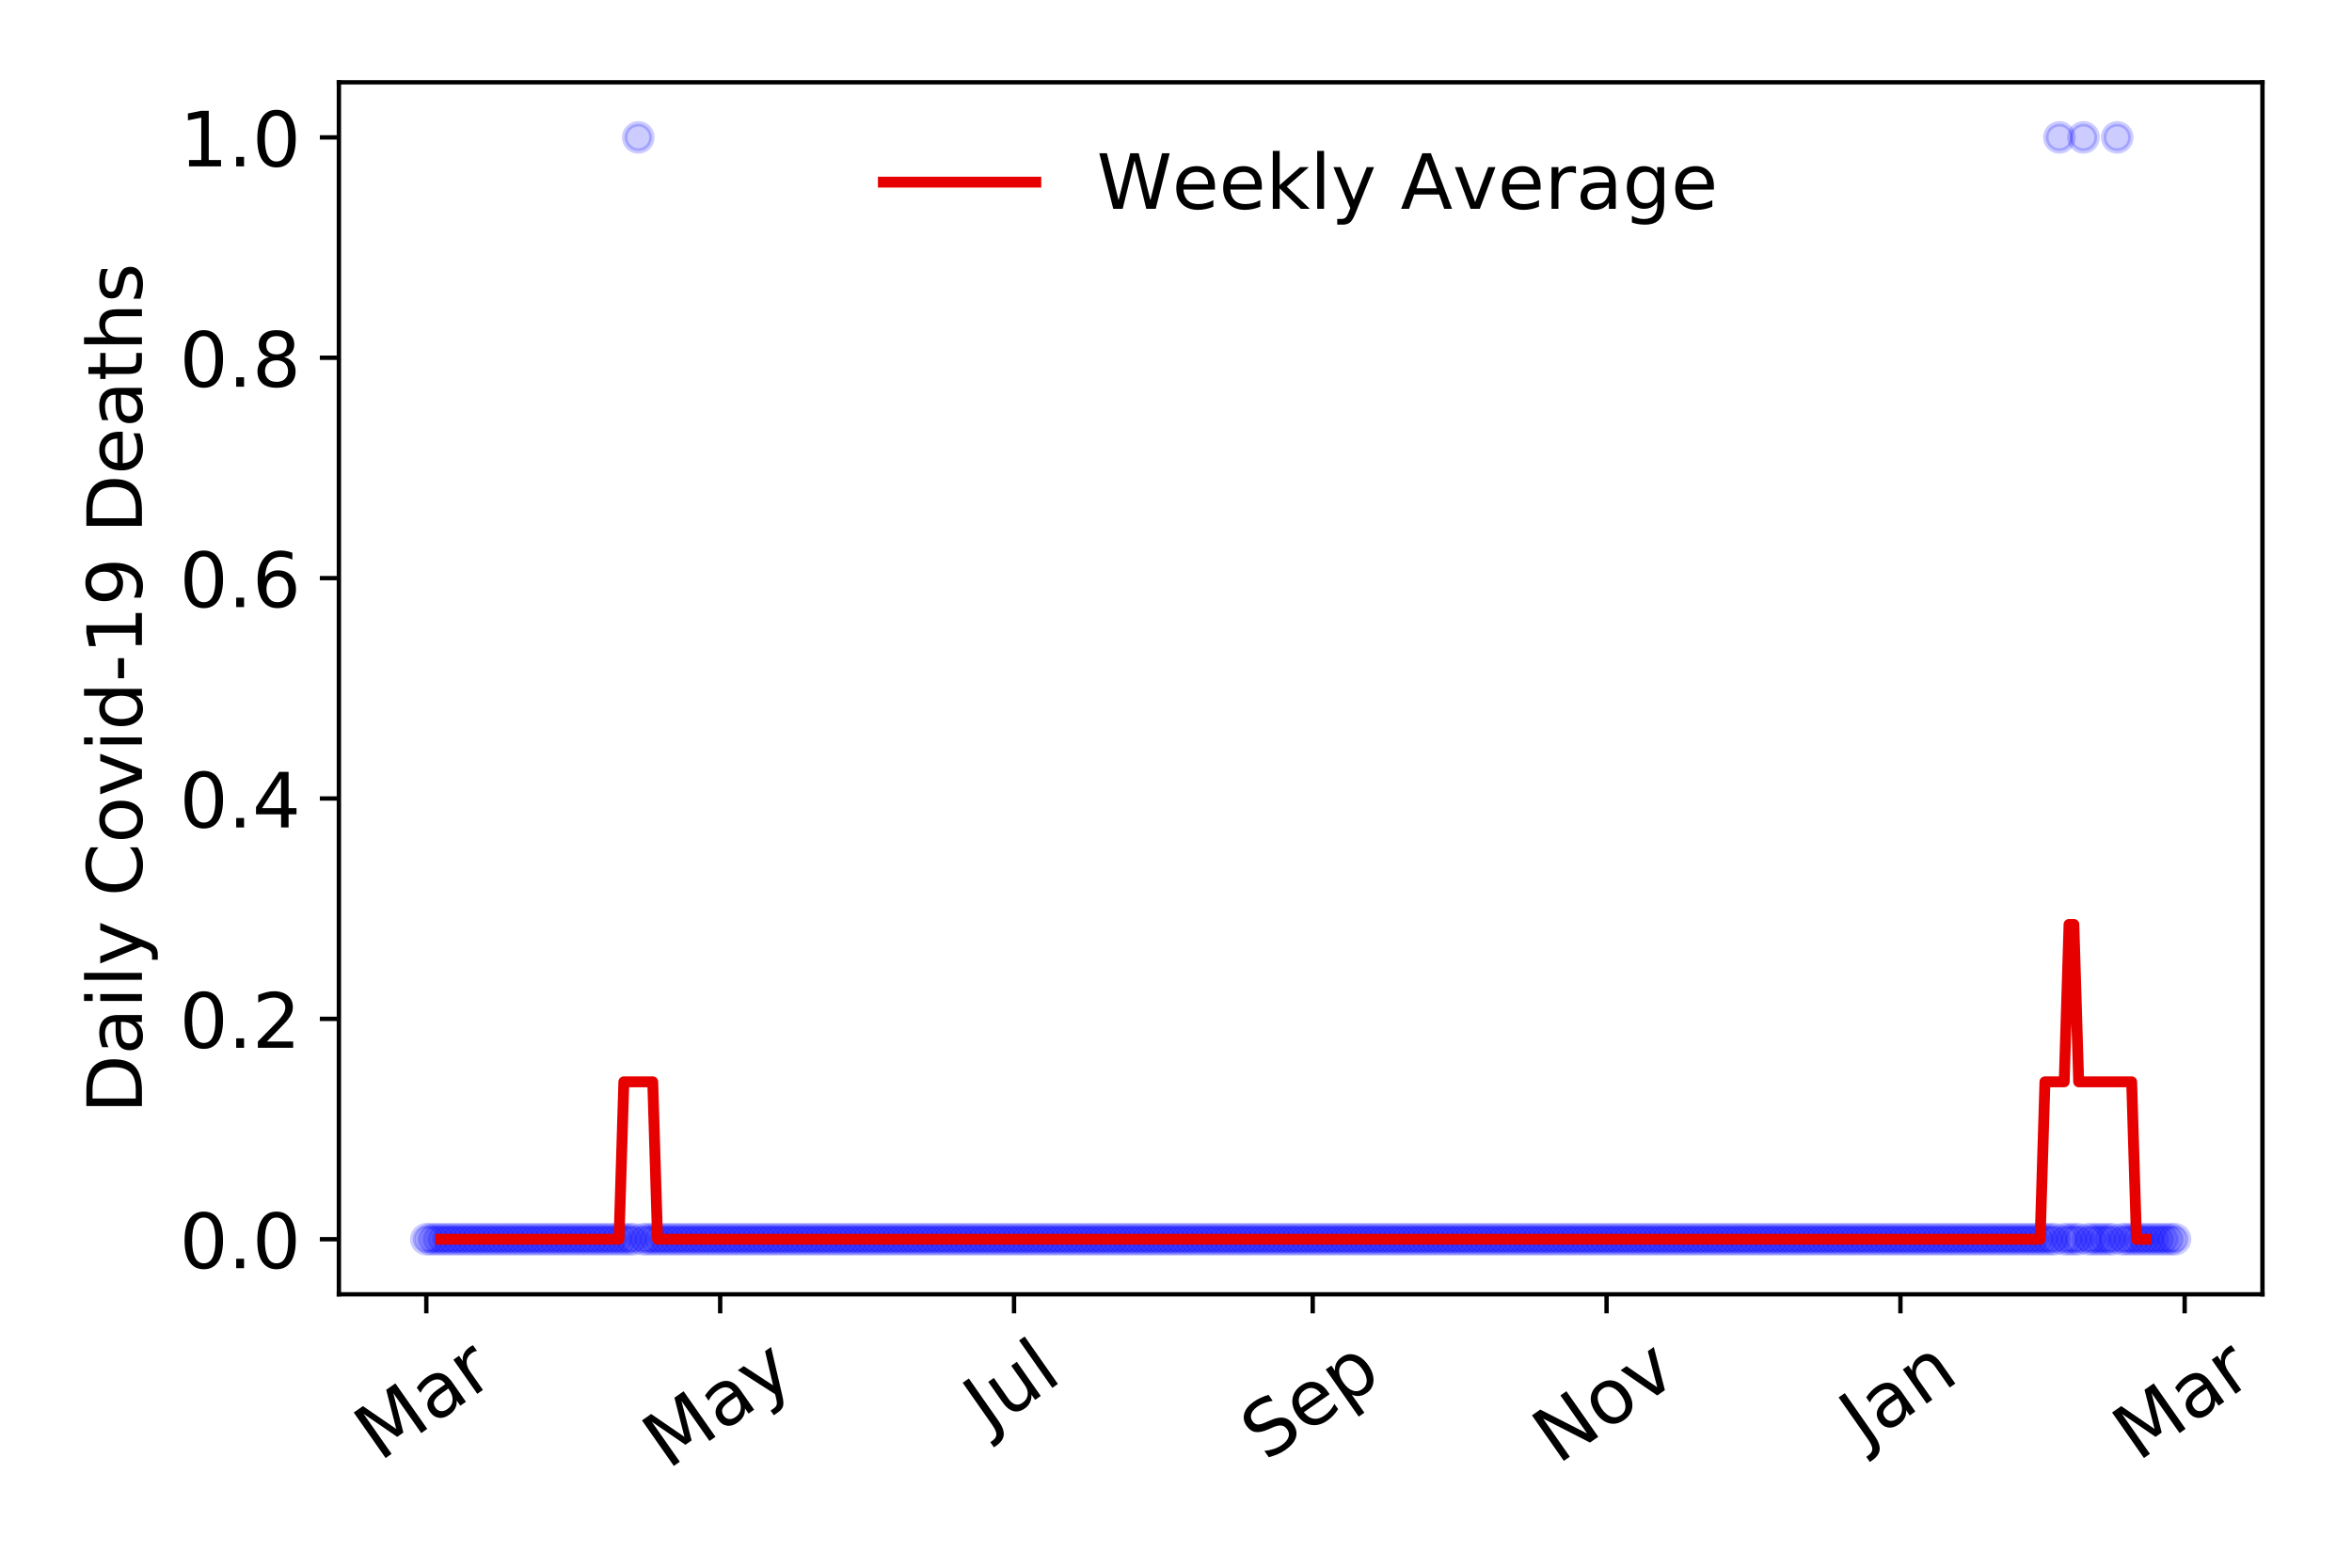 <?xml version="1.0" encoding="utf-8" standalone="no"?>
<!DOCTYPE svg PUBLIC "-//W3C//DTD SVG 1.1//EN"
  "http://www.w3.org/Graphics/SVG/1.1/DTD/svg11.dtd">
<!-- Created with matplotlib (https://matplotlib.org/) -->
<svg height="288pt" version="1.1" viewBox="0 0 432 288" width="432pt" xmlns="http://www.w3.org/2000/svg" xmlns:xlink="http://www.w3.org/1999/xlink">
 <defs>
  <style type="text/css">
*{stroke-linecap:butt;stroke-linejoin:round;}
  </style>
 </defs>
 <g id="figure_1">
  <g id="patch_1">
   <path d="M 0 288 
L 432 288 
L 432 0 
L 0 0 
z
" style="fill:#ffffff;"/>
  </g>
  <g id="axes_1">
   <g id="patch_2">
    <path d="M 62.245 237.778 
L 415.552 237.778 
L 415.552 15.12 
L 62.245 15.12 
z
" style="fill:#ffffff;"/>
   </g>
   <g id="matplotlib.axis_1">
    <g id="xtick_1">
     <g id="line2d_1">
      <defs>
       <path d="M 0 0 
L 0 3.5 
" id="mae473cecdf" style="stroke:#000000;stroke-width:0.8;"/>
      </defs>
      <g>
       <use style="stroke:#000000;stroke-width:0.8;" x="78.304" xlink:href="#mae473cecdf" y="237.778"/>
      </g>
     </g>
     <g id="text_1">
      <!-- Mar -->
      <defs>
       <path d="M 9.812 72.906 
L 24.516 72.906 
L 43.109 23.297 
L 61.812 72.906 
L 76.516 72.906 
L 76.516 0 
L 66.891 0 
L 66.891 64.016 
L 48.094 14.016 
L 38.188 14.016 
L 19.391 64.016 
L 19.391 0 
L 9.812 0 
z
" id="DejaVuSans-77"/>
       <path d="M 34.281 27.484 
Q 23.391 27.484 19.188 25 
Q 14.984 22.516 14.984 16.5 
Q 14.984 11.719 18.141 8.906 
Q 21.297 6.109 26.703 6.109 
Q 34.188 6.109 38.703 11.406 
Q 43.219 16.703 43.219 25.484 
L 43.219 27.484 
z
M 52.203 31.203 
L 52.203 0 
L 43.219 0 
L 43.219 8.297 
Q 40.141 3.328 35.547 0.953 
Q 30.953 -1.422 24.312 -1.422 
Q 15.922 -1.422 10.953 3.297 
Q 6 8.016 6 15.922 
Q 6 25.141 12.172 29.828 
Q 18.359 34.516 30.609 34.516 
L 43.219 34.516 
L 43.219 35.406 
Q 43.219 41.609 39.141 45 
Q 35.062 48.391 27.688 48.391 
Q 23 48.391 18.547 47.266 
Q 14.109 46.141 10.016 43.891 
L 10.016 52.203 
Q 14.938 54.109 19.578 55.047 
Q 24.219 56 28.609 56 
Q 40.484 56 46.344 49.844 
Q 52.203 43.703 52.203 31.203 
z
" id="DejaVuSans-97"/>
       <path d="M 41.109 46.297 
Q 39.594 47.172 37.812 47.578 
Q 36.031 48 33.891 48 
Q 26.266 48 22.188 43.047 
Q 18.109 38.094 18.109 28.812 
L 18.109 0 
L 9.078 0 
L 9.078 54.688 
L 18.109 54.688 
L 18.109 46.188 
Q 20.953 51.172 25.484 53.578 
Q 30.031 56 36.531 56 
Q 37.453 56 38.578 55.875 
Q 39.703 55.766 41.062 55.516 
z
" id="DejaVuSans-114"/>
      </defs>
      <g transform="translate(69.702 268.643)rotate(-35)scale(0.14 -0.14)">
       <use xlink:href="#DejaVuSans-77"/>
       <use x="86.279" xlink:href="#DejaVuSans-97"/>
       <use x="147.559" xlink:href="#DejaVuSans-114"/>
      </g>
     </g>
    </g>
    <g id="xtick_2">
     <g id="line2d_2">
      <g>
       <use style="stroke:#000000;stroke-width:0.8;" x="132.278" xlink:href="#mae473cecdf" y="237.778"/>
      </g>
     </g>
     <g id="text_2">
      <!-- May -->
      <defs>
       <path d="M 32.172 -5.078 
Q 28.375 -14.844 24.75 -17.812 
Q 21.141 -20.797 15.094 -20.797 
L 7.906 -20.797 
L 7.906 -13.281 
L 13.188 -13.281 
Q 16.891 -13.281 18.938 -11.516 
Q 21 -9.766 23.484 -3.219 
L 25.094 0.875 
L 2.984 54.688 
L 12.5 54.688 
L 29.594 11.922 
L 46.688 54.688 
L 56.203 54.688 
z
" id="DejaVuSans-121"/>
      </defs>
      <g transform="translate(122.639 270.094)rotate(-35)scale(0.14 -0.14)">
       <use xlink:href="#DejaVuSans-77"/>
       <use x="86.279" xlink:href="#DejaVuSans-97"/>
       <use x="147.559" xlink:href="#DejaVuSans-121"/>
      </g>
     </g>
    </g>
    <g id="xtick_3">
     <g id="line2d_3">
      <g>
       <use style="stroke:#000000;stroke-width:0.8;" x="186.252" xlink:href="#mae473cecdf" y="237.778"/>
      </g>
     </g>
     <g id="text_3">
      <!-- Jul -->
      <defs>
       <path d="M 9.812 72.906 
L 19.672 72.906 
L 19.672 5.078 
Q 19.672 -8.109 14.672 -14.062 
Q 9.672 -20.016 -1.422 -20.016 
L -5.172 -20.016 
L -5.172 -11.719 
L -2.094 -11.719 
Q 4.438 -11.719 7.125 -8.047 
Q 9.812 -4.391 9.812 5.078 
z
" id="DejaVuSans-74"/>
       <path d="M 8.5 21.578 
L 8.5 54.688 
L 17.484 54.688 
L 17.484 21.922 
Q 17.484 14.156 20.5 10.266 
Q 23.531 6.391 29.594 6.391 
Q 36.859 6.391 41.078 11.031 
Q 45.312 15.672 45.312 23.688 
L 45.312 54.688 
L 54.297 54.688 
L 54.297 0 
L 45.312 0 
L 45.312 8.406 
Q 42.047 3.422 37.719 1 
Q 33.406 -1.422 27.688 -1.422 
Q 18.266 -1.422 13.375 4.438 
Q 8.5 10.297 8.5 21.578 
z
M 31.109 56 
z
" id="DejaVuSans-117"/>
       <path d="M 9.422 75.984 
L 18.406 75.984 
L 18.406 0 
L 9.422 0 
z
" id="DejaVuSans-108"/>
      </defs>
      <g transform="translate(181.549 263.181)rotate(-35)scale(0.14 -0.14)">
       <use xlink:href="#DejaVuSans-74"/>
       <use x="29.492" xlink:href="#DejaVuSans-117"/>
       <use x="92.871" xlink:href="#DejaVuSans-108"/>
      </g>
     </g>
    </g>
    <g id="xtick_4">
     <g id="line2d_4">
      <g>
       <use style="stroke:#000000;stroke-width:0.8;" x="241.111" xlink:href="#mae473cecdf" y="237.778"/>
      </g>
     </g>
     <g id="text_4">
      <!-- Sep -->
      <defs>
       <path d="M 53.516 70.516 
L 53.516 60.891 
Q 47.906 63.578 42.922 64.891 
Q 37.938 66.219 33.297 66.219 
Q 25.25 66.219 20.875 63.094 
Q 16.5 59.969 16.5 54.203 
Q 16.5 49.359 19.406 46.891 
Q 22.312 44.438 30.422 42.922 
L 36.375 41.703 
Q 47.406 39.594 52.656 34.297 
Q 57.906 29 57.906 20.125 
Q 57.906 9.516 50.797 4.047 
Q 43.703 -1.422 29.984 -1.422 
Q 24.812 -1.422 18.969 -0.25 
Q 13.141 0.922 6.891 3.219 
L 6.891 13.375 
Q 12.891 10.016 18.656 8.297 
Q 24.422 6.594 29.984 6.594 
Q 38.422 6.594 43.016 9.906 
Q 47.609 13.234 47.609 19.391 
Q 47.609 24.75 44.312 27.781 
Q 41.016 30.812 33.5 32.328 
L 27.484 33.5 
Q 16.453 35.688 11.516 40.375 
Q 6.594 45.062 6.594 53.422 
Q 6.594 63.094 13.406 68.656 
Q 20.219 74.219 32.172 74.219 
Q 37.312 74.219 42.625 73.281 
Q 47.953 72.359 53.516 70.516 
z
" id="DejaVuSans-83"/>
       <path d="M 56.203 29.594 
L 56.203 25.203 
L 14.891 25.203 
Q 15.484 15.922 20.484 11.062 
Q 25.484 6.203 34.422 6.203 
Q 39.594 6.203 44.453 7.469 
Q 49.312 8.734 54.109 11.281 
L 54.109 2.781 
Q 49.266 0.734 44.188 -0.344 
Q 39.109 -1.422 33.891 -1.422 
Q 20.797 -1.422 13.156 6.188 
Q 5.516 13.812 5.516 26.812 
Q 5.516 40.234 12.766 48.109 
Q 20.016 56 32.328 56 
Q 43.359 56 49.781 48.891 
Q 56.203 41.797 56.203 29.594 
z
M 47.219 32.234 
Q 47.125 39.594 43.094 43.984 
Q 39.062 48.391 32.422 48.391 
Q 24.906 48.391 20.391 44.141 
Q 15.875 39.891 15.188 32.172 
z
" id="DejaVuSans-101"/>
       <path d="M 18.109 8.203 
L 18.109 -20.797 
L 9.078 -20.797 
L 9.078 54.688 
L 18.109 54.688 
L 18.109 46.391 
Q 20.953 51.266 25.266 53.625 
Q 29.594 56 35.594 56 
Q 45.562 56 51.781 48.094 
Q 58.016 40.188 58.016 27.297 
Q 58.016 14.406 51.781 6.484 
Q 45.562 -1.422 35.594 -1.422 
Q 29.594 -1.422 25.266 0.953 
Q 20.953 3.328 18.109 8.203 
z
M 48.688 27.297 
Q 48.688 37.203 44.609 42.844 
Q 40.531 48.484 33.406 48.484 
Q 26.266 48.484 22.188 42.844 
Q 18.109 37.203 18.109 27.297 
Q 18.109 17.391 22.188 11.75 
Q 26.266 6.109 33.406 6.109 
Q 40.531 6.109 44.609 11.75 
Q 48.688 17.391 48.688 27.297 
z
" id="DejaVuSans-112"/>
      </defs>
      <g transform="translate(232.518 268.629)rotate(-35)scale(0.14 -0.14)">
       <use xlink:href="#DejaVuSans-83"/>
       <use x="63.477" xlink:href="#DejaVuSans-101"/>
       <use x="125" xlink:href="#DejaVuSans-112"/>
      </g>
     </g>
    </g>
    <g id="xtick_5">
     <g id="line2d_5">
      <g>
       <use style="stroke:#000000;stroke-width:0.8;" x="295.085" xlink:href="#mae473cecdf" y="237.778"/>
      </g>
     </g>
     <g id="text_5">
      <!-- Nov -->
      <defs>
       <path d="M 9.812 72.906 
L 23.094 72.906 
L 55.422 11.922 
L 55.422 72.906 
L 64.984 72.906 
L 64.984 0 
L 51.703 0 
L 19.391 60.984 
L 19.391 0 
L 9.812 0 
z
" id="DejaVuSans-78"/>
       <path d="M 30.609 48.391 
Q 23.391 48.391 19.188 42.75 
Q 14.984 37.109 14.984 27.297 
Q 14.984 17.484 19.156 11.844 
Q 23.344 6.203 30.609 6.203 
Q 37.797 6.203 41.984 11.859 
Q 46.188 17.531 46.188 27.297 
Q 46.188 37.016 41.984 42.703 
Q 37.797 48.391 30.609 48.391 
z
M 30.609 56 
Q 42.328 56 49.016 48.375 
Q 55.719 40.766 55.719 27.297 
Q 55.719 13.875 49.016 6.219 
Q 42.328 -1.422 30.609 -1.422 
Q 18.844 -1.422 12.172 6.219 
Q 5.516 13.875 5.516 27.297 
Q 5.516 40.766 12.172 48.375 
Q 18.844 56 30.609 56 
z
" id="DejaVuSans-111"/>
       <path d="M 2.984 54.688 
L 12.5 54.688 
L 29.594 8.797 
L 46.688 54.688 
L 56.203 54.688 
L 35.688 0 
L 23.484 0 
z
" id="DejaVuSans-118"/>
      </defs>
      <g transform="translate(286.108 269.166)rotate(-35)scale(0.14 -0.14)">
       <use xlink:href="#DejaVuSans-78"/>
       <use x="74.805" xlink:href="#DejaVuSans-111"/>
       <use x="135.986" xlink:href="#DejaVuSans-118"/>
      </g>
     </g>
    </g>
    <g id="xtick_6">
     <g id="line2d_6">
      <g>
       <use style="stroke:#000000;stroke-width:0.8;" x="349.058" xlink:href="#mae473cecdf" y="237.778"/>
      </g>
     </g>
     <g id="text_6">
      <!-- Jan -->
      <defs>
       <path d="M 54.891 33.016 
L 54.891 0 
L 45.906 0 
L 45.906 32.719 
Q 45.906 40.484 42.875 44.328 
Q 39.844 48.188 33.797 48.188 
Q 26.516 48.188 22.312 43.547 
Q 18.109 38.922 18.109 30.906 
L 18.109 0 
L 9.078 0 
L 9.078 54.688 
L 18.109 54.688 
L 18.109 46.188 
Q 21.344 51.125 25.703 53.562 
Q 30.078 56 35.797 56 
Q 45.219 56 50.047 50.172 
Q 54.891 44.344 54.891 33.016 
z
" id="DejaVuSans-110"/>
      </defs>
      <g transform="translate(342.435 265.871)rotate(-35)scale(0.14 -0.14)">
       <use xlink:href="#DejaVuSans-74"/>
       <use x="29.492" xlink:href="#DejaVuSans-97"/>
       <use x="90.771" xlink:href="#DejaVuSans-110"/>
      </g>
     </g>
    </g>
    <g id="xtick_7">
     <g id="line2d_7">
      <g>
       <use style="stroke:#000000;stroke-width:0.8;" x="401.263" xlink:href="#mae473cecdf" y="237.778"/>
      </g>
     </g>
     <g id="text_7">
      <!-- Mar -->
      <g transform="translate(392.66 268.643)rotate(-35)scale(0.14 -0.14)">
       <use xlink:href="#DejaVuSans-77"/>
       <use x="86.279" xlink:href="#DejaVuSans-97"/>
       <use x="147.559" xlink:href="#DejaVuSans-114"/>
      </g>
     </g>
    </g>
   </g>
   <g id="matplotlib.axis_2">
    <g id="ytick_1">
     <g id="line2d_8">
      <defs>
       <path d="M 0 0 
L -3.5 0 
" id="m9c8633849a" style="stroke:#000000;stroke-width:0.8;"/>
      </defs>
      <g>
       <use style="stroke:#000000;stroke-width:0.8;" x="62.245" xlink:href="#m9c8633849a" y="227.657"/>
      </g>
     </g>
     <g id="text_8">
      <!-- 0.0 -->
      <defs>
       <path d="M 31.781 66.406 
Q 24.172 66.406 20.328 58.906 
Q 16.5 51.422 16.5 36.375 
Q 16.5 21.391 20.328 13.891 
Q 24.172 6.391 31.781 6.391 
Q 39.453 6.391 43.281 13.891 
Q 47.125 21.391 47.125 36.375 
Q 47.125 51.422 43.281 58.906 
Q 39.453 66.406 31.781 66.406 
z
M 31.781 74.219 
Q 44.047 74.219 50.516 64.516 
Q 56.984 54.828 56.984 36.375 
Q 56.984 17.969 50.516 8.266 
Q 44.047 -1.422 31.781 -1.422 
Q 19.531 -1.422 13.062 8.266 
Q 6.594 17.969 6.594 36.375 
Q 6.594 54.828 13.062 64.516 
Q 19.531 74.219 31.781 74.219 
z
" id="DejaVuSans-48"/>
       <path d="M 10.688 12.406 
L 21 12.406 
L 21 0 
L 10.688 0 
z
" id="DejaVuSans-46"/>
      </defs>
      <g transform="translate(32.981 232.976)scale(0.14 -0.14)">
       <use xlink:href="#DejaVuSans-48"/>
       <use x="63.623" xlink:href="#DejaVuSans-46"/>
       <use x="95.41" xlink:href="#DejaVuSans-48"/>
      </g>
     </g>
    </g>
    <g id="ytick_2">
     <g id="line2d_9">
      <g>
       <use style="stroke:#000000;stroke-width:0.8;" x="62.245" xlink:href="#m9c8633849a" y="187.174"/>
      </g>
     </g>
     <g id="text_9">
      <!-- 0.2 -->
      <defs>
       <path d="M 19.188 8.297 
L 53.609 8.297 
L 53.609 0 
L 7.328 0 
L 7.328 8.297 
Q 12.938 14.109 22.625 23.891 
Q 32.328 33.688 34.812 36.531 
Q 39.547 41.844 41.422 45.531 
Q 43.312 49.219 43.312 52.781 
Q 43.312 58.594 39.234 62.25 
Q 35.156 65.922 28.609 65.922 
Q 23.969 65.922 18.812 64.312 
Q 13.672 62.703 7.812 59.422 
L 7.812 69.391 
Q 13.766 71.781 18.938 73 
Q 24.125 74.219 28.422 74.219 
Q 39.75 74.219 46.484 68.547 
Q 53.219 62.891 53.219 53.422 
Q 53.219 48.922 51.531 44.891 
Q 49.859 40.875 45.406 35.406 
Q 44.188 33.984 37.641 27.219 
Q 31.109 20.453 19.188 8.297 
z
" id="DejaVuSans-50"/>
      </defs>
      <g transform="translate(32.981 192.493)scale(0.14 -0.14)">
       <use xlink:href="#DejaVuSans-48"/>
       <use x="63.623" xlink:href="#DejaVuSans-46"/>
       <use x="95.41" xlink:href="#DejaVuSans-50"/>
      </g>
     </g>
    </g>
    <g id="ytick_3">
     <g id="line2d_10">
      <g>
       <use style="stroke:#000000;stroke-width:0.8;" x="62.245" xlink:href="#m9c8633849a" y="146.691"/>
      </g>
     </g>
     <g id="text_10">
      <!-- 0.4 -->
      <defs>
       <path d="M 37.797 64.312 
L 12.891 25.391 
L 37.797 25.391 
z
M 35.203 72.906 
L 47.609 72.906 
L 47.609 25.391 
L 58.016 25.391 
L 58.016 17.188 
L 47.609 17.188 
L 47.609 0 
L 37.797 0 
L 37.797 17.188 
L 4.891 17.188 
L 4.891 26.703 
z
" id="DejaVuSans-52"/>
      </defs>
      <g transform="translate(32.981 152.01)scale(0.14 -0.14)">
       <use xlink:href="#DejaVuSans-48"/>
       <use x="63.623" xlink:href="#DejaVuSans-46"/>
       <use x="95.41" xlink:href="#DejaVuSans-52"/>
      </g>
     </g>
    </g>
    <g id="ytick_4">
     <g id="line2d_11">
      <g>
       <use style="stroke:#000000;stroke-width:0.8;" x="62.245" xlink:href="#m9c8633849a" y="106.207"/>
      </g>
     </g>
     <g id="text_11">
      <!-- 0.6 -->
      <defs>
       <path d="M 33.016 40.375 
Q 26.375 40.375 22.484 35.828 
Q 18.609 31.297 18.609 23.391 
Q 18.609 15.531 22.484 10.953 
Q 26.375 6.391 33.016 6.391 
Q 39.656 6.391 43.531 10.953 
Q 47.406 15.531 47.406 23.391 
Q 47.406 31.297 43.531 35.828 
Q 39.656 40.375 33.016 40.375 
z
M 52.594 71.297 
L 52.594 62.312 
Q 48.875 64.062 45.094 64.984 
Q 41.312 65.922 37.594 65.922 
Q 27.828 65.922 22.672 59.328 
Q 17.531 52.734 16.797 39.406 
Q 19.672 43.656 24.016 45.922 
Q 28.375 48.188 33.594 48.188 
Q 44.578 48.188 50.953 41.516 
Q 57.328 34.859 57.328 23.391 
Q 57.328 12.156 50.688 5.359 
Q 44.047 -1.422 33.016 -1.422 
Q 20.359 -1.422 13.672 8.266 
Q 6.984 17.969 6.984 36.375 
Q 6.984 53.656 15.188 63.938 
Q 23.391 74.219 37.203 74.219 
Q 40.922 74.219 44.703 73.484 
Q 48.484 72.75 52.594 71.297 
z
" id="DejaVuSans-54"/>
      </defs>
      <g transform="translate(32.981 111.526)scale(0.14 -0.14)">
       <use xlink:href="#DejaVuSans-48"/>
       <use x="63.623" xlink:href="#DejaVuSans-46"/>
       <use x="95.41" xlink:href="#DejaVuSans-54"/>
      </g>
     </g>
    </g>
    <g id="ytick_5">
     <g id="line2d_12">
      <g>
       <use style="stroke:#000000;stroke-width:0.8;" x="62.245" xlink:href="#m9c8633849a" y="65.724"/>
      </g>
     </g>
     <g id="text_12">
      <!-- 0.8 -->
      <defs>
       <path d="M 31.781 34.625 
Q 24.75 34.625 20.719 30.859 
Q 16.703 27.094 16.703 20.516 
Q 16.703 13.922 20.719 10.156 
Q 24.75 6.391 31.781 6.391 
Q 38.812 6.391 42.859 10.172 
Q 46.922 13.969 46.922 20.516 
Q 46.922 27.094 42.891 30.859 
Q 38.875 34.625 31.781 34.625 
z
M 21.922 38.812 
Q 15.578 40.375 12.031 44.719 
Q 8.5 49.078 8.5 55.328 
Q 8.5 64.062 14.719 69.141 
Q 20.953 74.219 31.781 74.219 
Q 42.672 74.219 48.875 69.141 
Q 55.078 64.062 55.078 55.328 
Q 55.078 49.078 51.531 44.719 
Q 48 40.375 41.703 38.812 
Q 48.828 37.156 52.797 32.312 
Q 56.781 27.484 56.781 20.516 
Q 56.781 9.906 50.312 4.234 
Q 43.844 -1.422 31.781 -1.422 
Q 19.734 -1.422 13.25 4.234 
Q 6.781 9.906 6.781 20.516 
Q 6.781 27.484 10.781 32.312 
Q 14.797 37.156 21.922 38.812 
z
M 18.312 54.391 
Q 18.312 48.734 21.844 45.562 
Q 25.391 42.391 31.781 42.391 
Q 38.141 42.391 41.719 45.562 
Q 45.312 48.734 45.312 54.391 
Q 45.312 60.062 41.719 63.234 
Q 38.141 66.406 31.781 66.406 
Q 25.391 66.406 21.844 63.234 
Q 18.312 60.062 18.312 54.391 
z
" id="DejaVuSans-56"/>
      </defs>
      <g transform="translate(32.981 71.043)scale(0.14 -0.14)">
       <use xlink:href="#DejaVuSans-48"/>
       <use x="63.623" xlink:href="#DejaVuSans-46"/>
       <use x="95.41" xlink:href="#DejaVuSans-56"/>
      </g>
     </g>
    </g>
    <g id="ytick_6">
     <g id="line2d_13">
      <g>
       <use style="stroke:#000000;stroke-width:0.8;" x="62.245" xlink:href="#m9c8633849a" y="25.241"/>
      </g>
     </g>
     <g id="text_13">
      <!-- 1.0 -->
      <defs>
       <path d="M 12.406 8.297 
L 28.516 8.297 
L 28.516 63.922 
L 10.984 60.406 
L 10.984 69.391 
L 28.422 72.906 
L 38.281 72.906 
L 38.281 8.297 
L 54.391 8.297 
L 54.391 0 
L 12.406 0 
z
" id="DejaVuSans-49"/>
      </defs>
      <g transform="translate(32.981 30.56)scale(0.14 -0.14)">
       <use xlink:href="#DejaVuSans-49"/>
       <use x="63.623" xlink:href="#DejaVuSans-46"/>
       <use x="95.41" xlink:href="#DejaVuSans-48"/>
      </g>
     </g>
    </g>
    <g id="text_14">
     <!-- Daily Covid-19 Deaths -->
     <defs>
      <path d="M 19.672 64.797 
L 19.672 8.109 
L 31.594 8.109 
Q 46.688 8.109 53.688 14.938 
Q 60.688 21.781 60.688 36.531 
Q 60.688 51.172 53.688 57.984 
Q 46.688 64.797 31.594 64.797 
z
M 9.812 72.906 
L 30.078 72.906 
Q 51.266 72.906 61.172 64.094 
Q 71.094 55.281 71.094 36.531 
Q 71.094 17.672 61.125 8.828 
Q 51.172 0 30.078 0 
L 9.812 0 
z
" id="DejaVuSans-68"/>
      <path d="M 9.422 54.688 
L 18.406 54.688 
L 18.406 0 
L 9.422 0 
z
M 9.422 75.984 
L 18.406 75.984 
L 18.406 64.594 
L 9.422 64.594 
z
" id="DejaVuSans-105"/>
      <path id="DejaVuSans-32"/>
      <path d="M 64.406 67.281 
L 64.406 56.891 
Q 59.422 61.531 53.781 63.812 
Q 48.141 66.109 41.797 66.109 
Q 29.297 66.109 22.656 58.469 
Q 16.016 50.828 16.016 36.375 
Q 16.016 21.969 22.656 14.328 
Q 29.297 6.688 41.797 6.688 
Q 48.141 6.688 53.781 8.984 
Q 59.422 11.281 64.406 15.922 
L 64.406 5.609 
Q 59.234 2.094 53.438 0.328 
Q 47.656 -1.422 41.219 -1.422 
Q 24.656 -1.422 15.125 8.703 
Q 5.609 18.844 5.609 36.375 
Q 5.609 53.953 15.125 64.078 
Q 24.656 74.219 41.219 74.219 
Q 47.75 74.219 53.531 72.484 
Q 59.328 70.75 64.406 67.281 
z
" id="DejaVuSans-67"/>
      <path d="M 45.406 46.391 
L 45.406 75.984 
L 54.391 75.984 
L 54.391 0 
L 45.406 0 
L 45.406 8.203 
Q 42.578 3.328 38.25 0.953 
Q 33.938 -1.422 27.875 -1.422 
Q 17.969 -1.422 11.734 6.484 
Q 5.516 14.406 5.516 27.297 
Q 5.516 40.188 11.734 48.094 
Q 17.969 56 27.875 56 
Q 33.938 56 38.25 53.625 
Q 42.578 51.266 45.406 46.391 
z
M 14.797 27.297 
Q 14.797 17.391 18.875 11.75 
Q 22.953 6.109 30.078 6.109 
Q 37.203 6.109 41.297 11.75 
Q 45.406 17.391 45.406 27.297 
Q 45.406 37.203 41.297 42.844 
Q 37.203 48.484 30.078 48.484 
Q 22.953 48.484 18.875 42.844 
Q 14.797 37.203 14.797 27.297 
z
" id="DejaVuSans-100"/>
      <path d="M 4.891 31.391 
L 31.203 31.391 
L 31.203 23.391 
L 4.891 23.391 
z
" id="DejaVuSans-45"/>
      <path d="M 10.984 1.516 
L 10.984 10.5 
Q 14.703 8.734 18.5 7.812 
Q 22.312 6.891 25.984 6.891 
Q 35.75 6.891 40.891 13.453 
Q 46.047 20.016 46.781 33.406 
Q 43.953 29.203 39.594 26.953 
Q 35.25 24.703 29.984 24.703 
Q 19.047 24.703 12.672 31.312 
Q 6.297 37.938 6.297 49.422 
Q 6.297 60.641 12.938 67.422 
Q 19.578 74.219 30.609 74.219 
Q 43.266 74.219 49.922 64.516 
Q 56.594 54.828 56.594 36.375 
Q 56.594 19.141 48.406 8.859 
Q 40.234 -1.422 26.422 -1.422 
Q 22.703 -1.422 18.891 -0.688 
Q 15.094 0.047 10.984 1.516 
z
M 30.609 32.422 
Q 37.25 32.422 41.125 36.953 
Q 45.016 41.5 45.016 49.422 
Q 45.016 57.281 41.125 61.844 
Q 37.25 66.406 30.609 66.406 
Q 23.969 66.406 20.094 61.844 
Q 16.219 57.281 16.219 49.422 
Q 16.219 41.5 20.094 36.953 
Q 23.969 32.422 30.609 32.422 
z
" id="DejaVuSans-57"/>
      <path d="M 18.312 70.219 
L 18.312 54.688 
L 36.812 54.688 
L 36.812 47.703 
L 18.312 47.703 
L 18.312 18.016 
Q 18.312 11.328 20.141 9.422 
Q 21.969 7.516 27.594 7.516 
L 36.812 7.516 
L 36.812 0 
L 27.594 0 
Q 17.188 0 13.234 3.875 
Q 9.281 7.766 9.281 18.016 
L 9.281 47.703 
L 2.688 47.703 
L 2.688 54.688 
L 9.281 54.688 
L 9.281 70.219 
z
" id="DejaVuSans-116"/>
      <path d="M 54.891 33.016 
L 54.891 0 
L 45.906 0 
L 45.906 32.719 
Q 45.906 40.484 42.875 44.328 
Q 39.844 48.188 33.797 48.188 
Q 26.516 48.188 22.312 43.547 
Q 18.109 38.922 18.109 30.906 
L 18.109 0 
L 9.078 0 
L 9.078 75.984 
L 18.109 75.984 
L 18.109 46.188 
Q 21.344 51.125 25.703 53.562 
Q 30.078 56 35.797 56 
Q 45.219 56 50.047 50.172 
Q 54.891 44.344 54.891 33.016 
z
" id="DejaVuSans-104"/>
      <path d="M 44.281 53.078 
L 44.281 44.578 
Q 40.484 46.531 36.375 47.5 
Q 32.281 48.484 27.875 48.484 
Q 21.188 48.484 17.844 46.438 
Q 14.5 44.391 14.5 40.281 
Q 14.5 37.156 16.891 35.375 
Q 19.281 33.594 26.516 31.984 
L 29.594 31.297 
Q 39.156 29.25 43.188 25.516 
Q 47.219 21.781 47.219 15.094 
Q 47.219 7.469 41.188 3.016 
Q 35.156 -1.422 24.609 -1.422 
Q 20.219 -1.422 15.453 -0.562 
Q 10.688 0.297 5.422 2 
L 5.422 11.281 
Q 10.406 8.688 15.234 7.391 
Q 20.062 6.109 24.812 6.109 
Q 31.156 6.109 34.562 8.281 
Q 37.984 10.453 37.984 14.406 
Q 37.984 18.062 35.516 20.016 
Q 33.062 21.969 24.703 23.781 
L 21.578 24.516 
Q 13.234 26.266 9.516 29.906 
Q 5.812 33.547 5.812 39.891 
Q 5.812 47.609 11.281 51.797 
Q 16.75 56 26.812 56 
Q 31.781 56 36.172 55.266 
Q 40.578 54.547 44.281 53.078 
z
" id="DejaVuSans-115"/>
     </defs>
     <g transform="translate(26.069 204.56)rotate(-90)scale(0.14 -0.14)">
      <use xlink:href="#DejaVuSans-68"/>
      <use x="77.002" xlink:href="#DejaVuSans-97"/>
      <use x="138.281" xlink:href="#DejaVuSans-105"/>
      <use x="166.064" xlink:href="#DejaVuSans-108"/>
      <use x="193.848" xlink:href="#DejaVuSans-121"/>
      <use x="253.027" xlink:href="#DejaVuSans-32"/>
      <use x="284.814" xlink:href="#DejaVuSans-67"/>
      <use x="354.639" xlink:href="#DejaVuSans-111"/>
      <use x="415.82" xlink:href="#DejaVuSans-118"/>
      <use x="475" xlink:href="#DejaVuSans-105"/>
      <use x="502.783" xlink:href="#DejaVuSans-100"/>
      <use x="566.26" xlink:href="#DejaVuSans-45"/>
      <use x="602.344" xlink:href="#DejaVuSans-49"/>
      <use x="665.967" xlink:href="#DejaVuSans-57"/>
      <use x="729.59" xlink:href="#DejaVuSans-32"/>
      <use x="761.377" xlink:href="#DejaVuSans-68"/>
      <use x="838.379" xlink:href="#DejaVuSans-101"/>
      <use x="899.902" xlink:href="#DejaVuSans-97"/>
      <use x="961.182" xlink:href="#DejaVuSans-116"/>
      <use x="1000.391" xlink:href="#DejaVuSans-104"/>
      <use x="1063.77" xlink:href="#DejaVuSans-115"/>
     </g>
    </g>
   </g>
   <g id="line2d_14">
    <defs>
     <path d="M 0 2.5 
C 0.663 2.5 1.299 2.237 1.768 1.768 
C 2.237 1.299 2.5 0.663 2.5 0 
C 2.5 -0.663 2.237 -1.299 1.768 -1.768 
C 1.299 -2.237 0.663 -2.5 0 -2.5 
C -0.663 -2.5 -1.299 -2.237 -1.768 -1.768 
C -2.237 -1.299 -2.5 -0.663 -2.5 0 
C -2.5 0.663 -2.237 1.299 -1.768 1.768 
C -1.299 2.237 -0.663 2.5 0 2.5 
z
" id="mbcbd51c6c0" style="stroke:#0000ff;stroke-opacity:0.2;"/>
    </defs>
    <g clip-path="url(#pf147368e57)">
     <use style="fill:#0000ff;fill-opacity:0.2;stroke:#0000ff;stroke-opacity:0.2;" x="78.304" xlink:href="#mbcbd51c6c0" y="227.657"/>
     <use style="fill:#0000ff;fill-opacity:0.2;stroke:#0000ff;stroke-opacity:0.2;" x="79.189" xlink:href="#mbcbd51c6c0" y="227.657"/>
     <use style="fill:#0000ff;fill-opacity:0.2;stroke:#0000ff;stroke-opacity:0.2;" x="80.074" xlink:href="#mbcbd51c6c0" y="227.657"/>
     <use style="fill:#0000ff;fill-opacity:0.2;stroke:#0000ff;stroke-opacity:0.2;" x="80.959" xlink:href="#mbcbd51c6c0" y="227.657"/>
     <use style="fill:#0000ff;fill-opacity:0.2;stroke:#0000ff;stroke-opacity:0.2;" x="81.844" xlink:href="#mbcbd51c6c0" y="227.657"/>
     <use style="fill:#0000ff;fill-opacity:0.2;stroke:#0000ff;stroke-opacity:0.2;" x="82.729" xlink:href="#mbcbd51c6c0" y="227.657"/>
     <use style="fill:#0000ff;fill-opacity:0.2;stroke:#0000ff;stroke-opacity:0.2;" x="83.613" xlink:href="#mbcbd51c6c0" y="227.657"/>
     <use style="fill:#0000ff;fill-opacity:0.2;stroke:#0000ff;stroke-opacity:0.2;" x="84.498" xlink:href="#mbcbd51c6c0" y="227.657"/>
     <use style="fill:#0000ff;fill-opacity:0.2;stroke:#0000ff;stroke-opacity:0.2;" x="85.383" xlink:href="#mbcbd51c6c0" y="227.657"/>
     <use style="fill:#0000ff;fill-opacity:0.2;stroke:#0000ff;stroke-opacity:0.2;" x="86.268" xlink:href="#mbcbd51c6c0" y="227.657"/>
     <use style="fill:#0000ff;fill-opacity:0.2;stroke:#0000ff;stroke-opacity:0.2;" x="87.153" xlink:href="#mbcbd51c6c0" y="227.657"/>
     <use style="fill:#0000ff;fill-opacity:0.2;stroke:#0000ff;stroke-opacity:0.2;" x="88.037" xlink:href="#mbcbd51c6c0" y="227.657"/>
     <use style="fill:#0000ff;fill-opacity:0.2;stroke:#0000ff;stroke-opacity:0.2;" x="88.922" xlink:href="#mbcbd51c6c0" y="227.657"/>
     <use style="fill:#0000ff;fill-opacity:0.2;stroke:#0000ff;stroke-opacity:0.2;" x="89.807" xlink:href="#mbcbd51c6c0" y="227.657"/>
     <use style="fill:#0000ff;fill-opacity:0.2;stroke:#0000ff;stroke-opacity:0.2;" x="90.692" xlink:href="#mbcbd51c6c0" y="227.657"/>
     <use style="fill:#0000ff;fill-opacity:0.2;stroke:#0000ff;stroke-opacity:0.2;" x="91.577" xlink:href="#mbcbd51c6c0" y="227.657"/>
     <use style="fill:#0000ff;fill-opacity:0.2;stroke:#0000ff;stroke-opacity:0.2;" x="92.462" xlink:href="#mbcbd51c6c0" y="227.657"/>
     <use style="fill:#0000ff;fill-opacity:0.2;stroke:#0000ff;stroke-opacity:0.2;" x="93.346" xlink:href="#mbcbd51c6c0" y="227.657"/>
     <use style="fill:#0000ff;fill-opacity:0.2;stroke:#0000ff;stroke-opacity:0.2;" x="94.231" xlink:href="#mbcbd51c6c0" y="227.657"/>
     <use style="fill:#0000ff;fill-opacity:0.2;stroke:#0000ff;stroke-opacity:0.2;" x="95.116" xlink:href="#mbcbd51c6c0" y="227.657"/>
     <use style="fill:#0000ff;fill-opacity:0.2;stroke:#0000ff;stroke-opacity:0.2;" x="96.001" xlink:href="#mbcbd51c6c0" y="227.657"/>
     <use style="fill:#0000ff;fill-opacity:0.2;stroke:#0000ff;stroke-opacity:0.2;" x="96.886" xlink:href="#mbcbd51c6c0" y="227.657"/>
     <use style="fill:#0000ff;fill-opacity:0.2;stroke:#0000ff;stroke-opacity:0.2;" x="97.77" xlink:href="#mbcbd51c6c0" y="227.657"/>
     <use style="fill:#0000ff;fill-opacity:0.2;stroke:#0000ff;stroke-opacity:0.2;" x="98.655" xlink:href="#mbcbd51c6c0" y="227.657"/>
     <use style="fill:#0000ff;fill-opacity:0.2;stroke:#0000ff;stroke-opacity:0.2;" x="99.54" xlink:href="#mbcbd51c6c0" y="227.657"/>
     <use style="fill:#0000ff;fill-opacity:0.2;stroke:#0000ff;stroke-opacity:0.2;" x="100.425" xlink:href="#mbcbd51c6c0" y="227.657"/>
     <use style="fill:#0000ff;fill-opacity:0.2;stroke:#0000ff;stroke-opacity:0.2;" x="101.31" xlink:href="#mbcbd51c6c0" y="227.657"/>
     <use style="fill:#0000ff;fill-opacity:0.2;stroke:#0000ff;stroke-opacity:0.2;" x="102.194" xlink:href="#mbcbd51c6c0" y="227.657"/>
     <use style="fill:#0000ff;fill-opacity:0.2;stroke:#0000ff;stroke-opacity:0.2;" x="103.079" xlink:href="#mbcbd51c6c0" y="227.657"/>
     <use style="fill:#0000ff;fill-opacity:0.2;stroke:#0000ff;stroke-opacity:0.2;" x="103.964" xlink:href="#mbcbd51c6c0" y="227.657"/>
     <use style="fill:#0000ff;fill-opacity:0.2;stroke:#0000ff;stroke-opacity:0.2;" x="104.849" xlink:href="#mbcbd51c6c0" y="227.657"/>
     <use style="fill:#0000ff;fill-opacity:0.2;stroke:#0000ff;stroke-opacity:0.2;" x="105.734" xlink:href="#mbcbd51c6c0" y="227.657"/>
     <use style="fill:#0000ff;fill-opacity:0.2;stroke:#0000ff;stroke-opacity:0.2;" x="106.619" xlink:href="#mbcbd51c6c0" y="227.657"/>
     <use style="fill:#0000ff;fill-opacity:0.2;stroke:#0000ff;stroke-opacity:0.2;" x="107.503" xlink:href="#mbcbd51c6c0" y="227.657"/>
     <use style="fill:#0000ff;fill-opacity:0.2;stroke:#0000ff;stroke-opacity:0.2;" x="108.388" xlink:href="#mbcbd51c6c0" y="227.657"/>
     <use style="fill:#0000ff;fill-opacity:0.2;stroke:#0000ff;stroke-opacity:0.2;" x="109.273" xlink:href="#mbcbd51c6c0" y="227.657"/>
     <use style="fill:#0000ff;fill-opacity:0.2;stroke:#0000ff;stroke-opacity:0.2;" x="110.158" xlink:href="#mbcbd51c6c0" y="227.657"/>
     <use style="fill:#0000ff;fill-opacity:0.2;stroke:#0000ff;stroke-opacity:0.2;" x="111.043" xlink:href="#mbcbd51c6c0" y="227.657"/>
     <use style="fill:#0000ff;fill-opacity:0.2;stroke:#0000ff;stroke-opacity:0.2;" x="111.927" xlink:href="#mbcbd51c6c0" y="227.657"/>
     <use style="fill:#0000ff;fill-opacity:0.2;stroke:#0000ff;stroke-opacity:0.2;" x="112.812" xlink:href="#mbcbd51c6c0" y="227.657"/>
     <use style="fill:#0000ff;fill-opacity:0.2;stroke:#0000ff;stroke-opacity:0.2;" x="113.697" xlink:href="#mbcbd51c6c0" y="227.657"/>
     <use style="fill:#0000ff;fill-opacity:0.2;stroke:#0000ff;stroke-opacity:0.2;" x="114.582" xlink:href="#mbcbd51c6c0" y="227.657"/>
     <use style="fill:#0000ff;fill-opacity:0.2;stroke:#0000ff;stroke-opacity:0.2;" x="115.467" xlink:href="#mbcbd51c6c0" y="227.657"/>
     <use style="fill:#0000ff;fill-opacity:0.2;stroke:#0000ff;stroke-opacity:0.2;" x="116.352" xlink:href="#mbcbd51c6c0" y="227.657"/>
     <use style="fill:#0000ff;fill-opacity:0.2;stroke:#0000ff;stroke-opacity:0.2;" x="117.236" xlink:href="#mbcbd51c6c0" y="25.241"/>
     <use style="fill:#0000ff;fill-opacity:0.2;stroke:#0000ff;stroke-opacity:0.2;" x="118.121" xlink:href="#mbcbd51c6c0" y="227.657"/>
     <use style="fill:#0000ff;fill-opacity:0.2;stroke:#0000ff;stroke-opacity:0.2;" x="119.006" xlink:href="#mbcbd51c6c0" y="227.657"/>
     <use style="fill:#0000ff;fill-opacity:0.2;stroke:#0000ff;stroke-opacity:0.2;" x="119.891" xlink:href="#mbcbd51c6c0" y="227.657"/>
     <use style="fill:#0000ff;fill-opacity:0.2;stroke:#0000ff;stroke-opacity:0.2;" x="120.776" xlink:href="#mbcbd51c6c0" y="227.657"/>
     <use style="fill:#0000ff;fill-opacity:0.2;stroke:#0000ff;stroke-opacity:0.2;" x="121.66" xlink:href="#mbcbd51c6c0" y="227.657"/>
     <use style="fill:#0000ff;fill-opacity:0.2;stroke:#0000ff;stroke-opacity:0.2;" x="122.545" xlink:href="#mbcbd51c6c0" y="227.657"/>
     <use style="fill:#0000ff;fill-opacity:0.2;stroke:#0000ff;stroke-opacity:0.2;" x="123.43" xlink:href="#mbcbd51c6c0" y="227.657"/>
     <use style="fill:#0000ff;fill-opacity:0.2;stroke:#0000ff;stroke-opacity:0.2;" x="124.315" xlink:href="#mbcbd51c6c0" y="227.657"/>
     <use style="fill:#0000ff;fill-opacity:0.2;stroke:#0000ff;stroke-opacity:0.2;" x="125.2" xlink:href="#mbcbd51c6c0" y="227.657"/>
     <use style="fill:#0000ff;fill-opacity:0.2;stroke:#0000ff;stroke-opacity:0.2;" x="126.085" xlink:href="#mbcbd51c6c0" y="227.657"/>
     <use style="fill:#0000ff;fill-opacity:0.2;stroke:#0000ff;stroke-opacity:0.2;" x="126.969" xlink:href="#mbcbd51c6c0" y="227.657"/>
     <use style="fill:#0000ff;fill-opacity:0.2;stroke:#0000ff;stroke-opacity:0.2;" x="127.854" xlink:href="#mbcbd51c6c0" y="227.657"/>
     <use style="fill:#0000ff;fill-opacity:0.2;stroke:#0000ff;stroke-opacity:0.2;" x="128.739" xlink:href="#mbcbd51c6c0" y="227.657"/>
     <use style="fill:#0000ff;fill-opacity:0.2;stroke:#0000ff;stroke-opacity:0.2;" x="129.624" xlink:href="#mbcbd51c6c0" y="227.657"/>
     <use style="fill:#0000ff;fill-opacity:0.2;stroke:#0000ff;stroke-opacity:0.2;" x="130.509" xlink:href="#mbcbd51c6c0" y="227.657"/>
     <use style="fill:#0000ff;fill-opacity:0.2;stroke:#0000ff;stroke-opacity:0.2;" x="131.393" xlink:href="#mbcbd51c6c0" y="227.657"/>
     <use style="fill:#0000ff;fill-opacity:0.2;stroke:#0000ff;stroke-opacity:0.2;" x="132.278" xlink:href="#mbcbd51c6c0" y="227.657"/>
     <use style="fill:#0000ff;fill-opacity:0.2;stroke:#0000ff;stroke-opacity:0.2;" x="133.163" xlink:href="#mbcbd51c6c0" y="227.657"/>
     <use style="fill:#0000ff;fill-opacity:0.2;stroke:#0000ff;stroke-opacity:0.2;" x="134.048" xlink:href="#mbcbd51c6c0" y="227.657"/>
     <use style="fill:#0000ff;fill-opacity:0.2;stroke:#0000ff;stroke-opacity:0.2;" x="134.933" xlink:href="#mbcbd51c6c0" y="227.657"/>
     <use style="fill:#0000ff;fill-opacity:0.2;stroke:#0000ff;stroke-opacity:0.2;" x="135.818" xlink:href="#mbcbd51c6c0" y="227.657"/>
     <use style="fill:#0000ff;fill-opacity:0.2;stroke:#0000ff;stroke-opacity:0.2;" x="136.702" xlink:href="#mbcbd51c6c0" y="227.657"/>
     <use style="fill:#0000ff;fill-opacity:0.2;stroke:#0000ff;stroke-opacity:0.2;" x="137.587" xlink:href="#mbcbd51c6c0" y="227.657"/>
     <use style="fill:#0000ff;fill-opacity:0.2;stroke:#0000ff;stroke-opacity:0.2;" x="138.472" xlink:href="#mbcbd51c6c0" y="227.657"/>
     <use style="fill:#0000ff;fill-opacity:0.2;stroke:#0000ff;stroke-opacity:0.2;" x="139.357" xlink:href="#mbcbd51c6c0" y="227.657"/>
     <use style="fill:#0000ff;fill-opacity:0.2;stroke:#0000ff;stroke-opacity:0.2;" x="140.242" xlink:href="#mbcbd51c6c0" y="227.657"/>
     <use style="fill:#0000ff;fill-opacity:0.2;stroke:#0000ff;stroke-opacity:0.2;" x="141.126" xlink:href="#mbcbd51c6c0" y="227.657"/>
     <use style="fill:#0000ff;fill-opacity:0.2;stroke:#0000ff;stroke-opacity:0.2;" x="142.011" xlink:href="#mbcbd51c6c0" y="227.657"/>
     <use style="fill:#0000ff;fill-opacity:0.2;stroke:#0000ff;stroke-opacity:0.2;" x="142.896" xlink:href="#mbcbd51c6c0" y="227.657"/>
     <use style="fill:#0000ff;fill-opacity:0.2;stroke:#0000ff;stroke-opacity:0.2;" x="143.781" xlink:href="#mbcbd51c6c0" y="227.657"/>
     <use style="fill:#0000ff;fill-opacity:0.2;stroke:#0000ff;stroke-opacity:0.2;" x="144.666" xlink:href="#mbcbd51c6c0" y="227.657"/>
     <use style="fill:#0000ff;fill-opacity:0.2;stroke:#0000ff;stroke-opacity:0.2;" x="145.551" xlink:href="#mbcbd51c6c0" y="227.657"/>
     <use style="fill:#0000ff;fill-opacity:0.2;stroke:#0000ff;stroke-opacity:0.2;" x="146.435" xlink:href="#mbcbd51c6c0" y="227.657"/>
     <use style="fill:#0000ff;fill-opacity:0.2;stroke:#0000ff;stroke-opacity:0.2;" x="147.32" xlink:href="#mbcbd51c6c0" y="227.657"/>
     <use style="fill:#0000ff;fill-opacity:0.2;stroke:#0000ff;stroke-opacity:0.2;" x="148.205" xlink:href="#mbcbd51c6c0" y="227.657"/>
     <use style="fill:#0000ff;fill-opacity:0.2;stroke:#0000ff;stroke-opacity:0.2;" x="149.09" xlink:href="#mbcbd51c6c0" y="227.657"/>
     <use style="fill:#0000ff;fill-opacity:0.2;stroke:#0000ff;stroke-opacity:0.2;" x="149.975" xlink:href="#mbcbd51c6c0" y="227.657"/>
     <use style="fill:#0000ff;fill-opacity:0.2;stroke:#0000ff;stroke-opacity:0.2;" x="150.859" xlink:href="#mbcbd51c6c0" y="227.657"/>
     <use style="fill:#0000ff;fill-opacity:0.2;stroke:#0000ff;stroke-opacity:0.2;" x="151.744" xlink:href="#mbcbd51c6c0" y="227.657"/>
     <use style="fill:#0000ff;fill-opacity:0.2;stroke:#0000ff;stroke-opacity:0.2;" x="152.629" xlink:href="#mbcbd51c6c0" y="227.657"/>
     <use style="fill:#0000ff;fill-opacity:0.2;stroke:#0000ff;stroke-opacity:0.2;" x="153.514" xlink:href="#mbcbd51c6c0" y="227.657"/>
     <use style="fill:#0000ff;fill-opacity:0.2;stroke:#0000ff;stroke-opacity:0.2;" x="154.399" xlink:href="#mbcbd51c6c0" y="227.657"/>
     <use style="fill:#0000ff;fill-opacity:0.2;stroke:#0000ff;stroke-opacity:0.2;" x="155.284" xlink:href="#mbcbd51c6c0" y="227.657"/>
     <use style="fill:#0000ff;fill-opacity:0.2;stroke:#0000ff;stroke-opacity:0.2;" x="156.168" xlink:href="#mbcbd51c6c0" y="227.657"/>
     <use style="fill:#0000ff;fill-opacity:0.2;stroke:#0000ff;stroke-opacity:0.2;" x="157.053" xlink:href="#mbcbd51c6c0" y="227.657"/>
     <use style="fill:#0000ff;fill-opacity:0.2;stroke:#0000ff;stroke-opacity:0.2;" x="157.938" xlink:href="#mbcbd51c6c0" y="227.657"/>
     <use style="fill:#0000ff;fill-opacity:0.2;stroke:#0000ff;stroke-opacity:0.2;" x="158.823" xlink:href="#mbcbd51c6c0" y="227.657"/>
     <use style="fill:#0000ff;fill-opacity:0.2;stroke:#0000ff;stroke-opacity:0.2;" x="159.708" xlink:href="#mbcbd51c6c0" y="227.657"/>
     <use style="fill:#0000ff;fill-opacity:0.2;stroke:#0000ff;stroke-opacity:0.2;" x="160.592" xlink:href="#mbcbd51c6c0" y="227.657"/>
     <use style="fill:#0000ff;fill-opacity:0.2;stroke:#0000ff;stroke-opacity:0.2;" x="161.477" xlink:href="#mbcbd51c6c0" y="227.657"/>
     <use style="fill:#0000ff;fill-opacity:0.2;stroke:#0000ff;stroke-opacity:0.2;" x="162.362" xlink:href="#mbcbd51c6c0" y="227.657"/>
     <use style="fill:#0000ff;fill-opacity:0.2;stroke:#0000ff;stroke-opacity:0.2;" x="163.247" xlink:href="#mbcbd51c6c0" y="227.657"/>
     <use style="fill:#0000ff;fill-opacity:0.2;stroke:#0000ff;stroke-opacity:0.2;" x="164.132" xlink:href="#mbcbd51c6c0" y="227.657"/>
     <use style="fill:#0000ff;fill-opacity:0.2;stroke:#0000ff;stroke-opacity:0.2;" x="165.017" xlink:href="#mbcbd51c6c0" y="227.657"/>
     <use style="fill:#0000ff;fill-opacity:0.2;stroke:#0000ff;stroke-opacity:0.2;" x="165.901" xlink:href="#mbcbd51c6c0" y="227.657"/>
     <use style="fill:#0000ff;fill-opacity:0.2;stroke:#0000ff;stroke-opacity:0.2;" x="166.786" xlink:href="#mbcbd51c6c0" y="227.657"/>
     <use style="fill:#0000ff;fill-opacity:0.2;stroke:#0000ff;stroke-opacity:0.2;" x="167.671" xlink:href="#mbcbd51c6c0" y="227.657"/>
     <use style="fill:#0000ff;fill-opacity:0.2;stroke:#0000ff;stroke-opacity:0.2;" x="168.556" xlink:href="#mbcbd51c6c0" y="227.657"/>
     <use style="fill:#0000ff;fill-opacity:0.2;stroke:#0000ff;stroke-opacity:0.2;" x="169.441" xlink:href="#mbcbd51c6c0" y="227.657"/>
     <use style="fill:#0000ff;fill-opacity:0.2;stroke:#0000ff;stroke-opacity:0.2;" x="170.325" xlink:href="#mbcbd51c6c0" y="227.657"/>
     <use style="fill:#0000ff;fill-opacity:0.2;stroke:#0000ff;stroke-opacity:0.2;" x="171.21" xlink:href="#mbcbd51c6c0" y="227.657"/>
     <use style="fill:#0000ff;fill-opacity:0.2;stroke:#0000ff;stroke-opacity:0.2;" x="172.095" xlink:href="#mbcbd51c6c0" y="227.657"/>
     <use style="fill:#0000ff;fill-opacity:0.2;stroke:#0000ff;stroke-opacity:0.2;" x="172.98" xlink:href="#mbcbd51c6c0" y="227.657"/>
     <use style="fill:#0000ff;fill-opacity:0.2;stroke:#0000ff;stroke-opacity:0.2;" x="173.865" xlink:href="#mbcbd51c6c0" y="227.657"/>
     <use style="fill:#0000ff;fill-opacity:0.2;stroke:#0000ff;stroke-opacity:0.2;" x="174.749" xlink:href="#mbcbd51c6c0" y="227.657"/>
     <use style="fill:#0000ff;fill-opacity:0.2;stroke:#0000ff;stroke-opacity:0.2;" x="175.634" xlink:href="#mbcbd51c6c0" y="227.657"/>
     <use style="fill:#0000ff;fill-opacity:0.2;stroke:#0000ff;stroke-opacity:0.2;" x="176.519" xlink:href="#mbcbd51c6c0" y="227.657"/>
     <use style="fill:#0000ff;fill-opacity:0.2;stroke:#0000ff;stroke-opacity:0.2;" x="177.404" xlink:href="#mbcbd51c6c0" y="227.657"/>
     <use style="fill:#0000ff;fill-opacity:0.2;stroke:#0000ff;stroke-opacity:0.2;" x="178.289" xlink:href="#mbcbd51c6c0" y="227.657"/>
     <use style="fill:#0000ff;fill-opacity:0.2;stroke:#0000ff;stroke-opacity:0.2;" x="179.174" xlink:href="#mbcbd51c6c0" y="227.657"/>
     <use style="fill:#0000ff;fill-opacity:0.2;stroke:#0000ff;stroke-opacity:0.2;" x="180.058" xlink:href="#mbcbd51c6c0" y="227.657"/>
     <use style="fill:#0000ff;fill-opacity:0.2;stroke:#0000ff;stroke-opacity:0.2;" x="180.943" xlink:href="#mbcbd51c6c0" y="227.657"/>
     <use style="fill:#0000ff;fill-opacity:0.2;stroke:#0000ff;stroke-opacity:0.2;" x="181.828" xlink:href="#mbcbd51c6c0" y="227.657"/>
     <use style="fill:#0000ff;fill-opacity:0.2;stroke:#0000ff;stroke-opacity:0.2;" x="182.713" xlink:href="#mbcbd51c6c0" y="227.657"/>
     <use style="fill:#0000ff;fill-opacity:0.2;stroke:#0000ff;stroke-opacity:0.2;" x="183.598" xlink:href="#mbcbd51c6c0" y="227.657"/>
     <use style="fill:#0000ff;fill-opacity:0.2;stroke:#0000ff;stroke-opacity:0.2;" x="184.482" xlink:href="#mbcbd51c6c0" y="227.657"/>
     <use style="fill:#0000ff;fill-opacity:0.2;stroke:#0000ff;stroke-opacity:0.2;" x="185.367" xlink:href="#mbcbd51c6c0" y="227.657"/>
     <use style="fill:#0000ff;fill-opacity:0.2;stroke:#0000ff;stroke-opacity:0.2;" x="186.252" xlink:href="#mbcbd51c6c0" y="227.657"/>
     <use style="fill:#0000ff;fill-opacity:0.2;stroke:#0000ff;stroke-opacity:0.2;" x="187.137" xlink:href="#mbcbd51c6c0" y="227.657"/>
     <use style="fill:#0000ff;fill-opacity:0.2;stroke:#0000ff;stroke-opacity:0.2;" x="188.022" xlink:href="#mbcbd51c6c0" y="227.657"/>
     <use style="fill:#0000ff;fill-opacity:0.2;stroke:#0000ff;stroke-opacity:0.2;" x="188.907" xlink:href="#mbcbd51c6c0" y="227.657"/>
     <use style="fill:#0000ff;fill-opacity:0.2;stroke:#0000ff;stroke-opacity:0.2;" x="189.791" xlink:href="#mbcbd51c6c0" y="227.657"/>
     <use style="fill:#0000ff;fill-opacity:0.2;stroke:#0000ff;stroke-opacity:0.2;" x="190.676" xlink:href="#mbcbd51c6c0" y="227.657"/>
     <use style="fill:#0000ff;fill-opacity:0.2;stroke:#0000ff;stroke-opacity:0.2;" x="191.561" xlink:href="#mbcbd51c6c0" y="227.657"/>
     <use style="fill:#0000ff;fill-opacity:0.2;stroke:#0000ff;stroke-opacity:0.2;" x="192.446" xlink:href="#mbcbd51c6c0" y="227.657"/>
     <use style="fill:#0000ff;fill-opacity:0.2;stroke:#0000ff;stroke-opacity:0.2;" x="193.331" xlink:href="#mbcbd51c6c0" y="227.657"/>
     <use style="fill:#0000ff;fill-opacity:0.2;stroke:#0000ff;stroke-opacity:0.2;" x="194.215" xlink:href="#mbcbd51c6c0" y="227.657"/>
     <use style="fill:#0000ff;fill-opacity:0.2;stroke:#0000ff;stroke-opacity:0.2;" x="195.1" xlink:href="#mbcbd51c6c0" y="227.657"/>
     <use style="fill:#0000ff;fill-opacity:0.2;stroke:#0000ff;stroke-opacity:0.2;" x="195.985" xlink:href="#mbcbd51c6c0" y="227.657"/>
     <use style="fill:#0000ff;fill-opacity:0.2;stroke:#0000ff;stroke-opacity:0.2;" x="196.87" xlink:href="#mbcbd51c6c0" y="227.657"/>
     <use style="fill:#0000ff;fill-opacity:0.2;stroke:#0000ff;stroke-opacity:0.2;" x="197.755" xlink:href="#mbcbd51c6c0" y="227.657"/>
     <use style="fill:#0000ff;fill-opacity:0.2;stroke:#0000ff;stroke-opacity:0.2;" x="198.64" xlink:href="#mbcbd51c6c0" y="227.657"/>
     <use style="fill:#0000ff;fill-opacity:0.2;stroke:#0000ff;stroke-opacity:0.2;" x="199.524" xlink:href="#mbcbd51c6c0" y="227.657"/>
     <use style="fill:#0000ff;fill-opacity:0.2;stroke:#0000ff;stroke-opacity:0.2;" x="200.409" xlink:href="#mbcbd51c6c0" y="227.657"/>
     <use style="fill:#0000ff;fill-opacity:0.2;stroke:#0000ff;stroke-opacity:0.2;" x="201.294" xlink:href="#mbcbd51c6c0" y="227.657"/>
     <use style="fill:#0000ff;fill-opacity:0.2;stroke:#0000ff;stroke-opacity:0.2;" x="202.179" xlink:href="#mbcbd51c6c0" y="227.657"/>
     <use style="fill:#0000ff;fill-opacity:0.2;stroke:#0000ff;stroke-opacity:0.2;" x="203.064" xlink:href="#mbcbd51c6c0" y="227.657"/>
     <use style="fill:#0000ff;fill-opacity:0.2;stroke:#0000ff;stroke-opacity:0.2;" x="203.948" xlink:href="#mbcbd51c6c0" y="227.657"/>
     <use style="fill:#0000ff;fill-opacity:0.2;stroke:#0000ff;stroke-opacity:0.2;" x="204.833" xlink:href="#mbcbd51c6c0" y="227.657"/>
     <use style="fill:#0000ff;fill-opacity:0.2;stroke:#0000ff;stroke-opacity:0.2;" x="205.718" xlink:href="#mbcbd51c6c0" y="227.657"/>
     <use style="fill:#0000ff;fill-opacity:0.2;stroke:#0000ff;stroke-opacity:0.2;" x="206.603" xlink:href="#mbcbd51c6c0" y="227.657"/>
     <use style="fill:#0000ff;fill-opacity:0.2;stroke:#0000ff;stroke-opacity:0.2;" x="207.488" xlink:href="#mbcbd51c6c0" y="227.657"/>
     <use style="fill:#0000ff;fill-opacity:0.2;stroke:#0000ff;stroke-opacity:0.2;" x="208.373" xlink:href="#mbcbd51c6c0" y="227.657"/>
     <use style="fill:#0000ff;fill-opacity:0.2;stroke:#0000ff;stroke-opacity:0.2;" x="209.257" xlink:href="#mbcbd51c6c0" y="227.657"/>
     <use style="fill:#0000ff;fill-opacity:0.2;stroke:#0000ff;stroke-opacity:0.2;" x="210.142" xlink:href="#mbcbd51c6c0" y="227.657"/>
     <use style="fill:#0000ff;fill-opacity:0.2;stroke:#0000ff;stroke-opacity:0.2;" x="211.027" xlink:href="#mbcbd51c6c0" y="227.657"/>
     <use style="fill:#0000ff;fill-opacity:0.2;stroke:#0000ff;stroke-opacity:0.2;" x="211.912" xlink:href="#mbcbd51c6c0" y="227.657"/>
     <use style="fill:#0000ff;fill-opacity:0.2;stroke:#0000ff;stroke-opacity:0.2;" x="212.797" xlink:href="#mbcbd51c6c0" y="227.657"/>
     <use style="fill:#0000ff;fill-opacity:0.2;stroke:#0000ff;stroke-opacity:0.2;" x="213.681" xlink:href="#mbcbd51c6c0" y="227.657"/>
     <use style="fill:#0000ff;fill-opacity:0.2;stroke:#0000ff;stroke-opacity:0.2;" x="214.566" xlink:href="#mbcbd51c6c0" y="227.657"/>
     <use style="fill:#0000ff;fill-opacity:0.2;stroke:#0000ff;stroke-opacity:0.2;" x="215.451" xlink:href="#mbcbd51c6c0" y="227.657"/>
     <use style="fill:#0000ff;fill-opacity:0.2;stroke:#0000ff;stroke-opacity:0.2;" x="216.336" xlink:href="#mbcbd51c6c0" y="227.657"/>
     <use style="fill:#0000ff;fill-opacity:0.2;stroke:#0000ff;stroke-opacity:0.2;" x="217.221" xlink:href="#mbcbd51c6c0" y="227.657"/>
     <use style="fill:#0000ff;fill-opacity:0.2;stroke:#0000ff;stroke-opacity:0.2;" x="218.106" xlink:href="#mbcbd51c6c0" y="227.657"/>
     <use style="fill:#0000ff;fill-opacity:0.2;stroke:#0000ff;stroke-opacity:0.2;" x="218.99" xlink:href="#mbcbd51c6c0" y="227.657"/>
     <use style="fill:#0000ff;fill-opacity:0.2;stroke:#0000ff;stroke-opacity:0.2;" x="219.875" xlink:href="#mbcbd51c6c0" y="227.657"/>
     <use style="fill:#0000ff;fill-opacity:0.2;stroke:#0000ff;stroke-opacity:0.2;" x="220.76" xlink:href="#mbcbd51c6c0" y="227.657"/>
     <use style="fill:#0000ff;fill-opacity:0.2;stroke:#0000ff;stroke-opacity:0.2;" x="221.645" xlink:href="#mbcbd51c6c0" y="227.657"/>
     <use style="fill:#0000ff;fill-opacity:0.2;stroke:#0000ff;stroke-opacity:0.2;" x="222.53" xlink:href="#mbcbd51c6c0" y="227.657"/>
     <use style="fill:#0000ff;fill-opacity:0.2;stroke:#0000ff;stroke-opacity:0.2;" x="223.414" xlink:href="#mbcbd51c6c0" y="227.657"/>
     <use style="fill:#0000ff;fill-opacity:0.2;stroke:#0000ff;stroke-opacity:0.2;" x="224.299" xlink:href="#mbcbd51c6c0" y="227.657"/>
     <use style="fill:#0000ff;fill-opacity:0.2;stroke:#0000ff;stroke-opacity:0.2;" x="225.184" xlink:href="#mbcbd51c6c0" y="227.657"/>
     <use style="fill:#0000ff;fill-opacity:0.2;stroke:#0000ff;stroke-opacity:0.2;" x="226.069" xlink:href="#mbcbd51c6c0" y="227.657"/>
     <use style="fill:#0000ff;fill-opacity:0.2;stroke:#0000ff;stroke-opacity:0.2;" x="226.954" xlink:href="#mbcbd51c6c0" y="227.657"/>
     <use style="fill:#0000ff;fill-opacity:0.2;stroke:#0000ff;stroke-opacity:0.2;" x="227.839" xlink:href="#mbcbd51c6c0" y="227.657"/>
     <use style="fill:#0000ff;fill-opacity:0.2;stroke:#0000ff;stroke-opacity:0.2;" x="228.723" xlink:href="#mbcbd51c6c0" y="227.657"/>
     <use style="fill:#0000ff;fill-opacity:0.2;stroke:#0000ff;stroke-opacity:0.2;" x="229.608" xlink:href="#mbcbd51c6c0" y="227.657"/>
     <use style="fill:#0000ff;fill-opacity:0.2;stroke:#0000ff;stroke-opacity:0.2;" x="230.493" xlink:href="#mbcbd51c6c0" y="227.657"/>
     <use style="fill:#0000ff;fill-opacity:0.2;stroke:#0000ff;stroke-opacity:0.2;" x="231.378" xlink:href="#mbcbd51c6c0" y="227.657"/>
     <use style="fill:#0000ff;fill-opacity:0.2;stroke:#0000ff;stroke-opacity:0.2;" x="232.263" xlink:href="#mbcbd51c6c0" y="227.657"/>
     <use style="fill:#0000ff;fill-opacity:0.2;stroke:#0000ff;stroke-opacity:0.2;" x="233.147" xlink:href="#mbcbd51c6c0" y="227.657"/>
     <use style="fill:#0000ff;fill-opacity:0.2;stroke:#0000ff;stroke-opacity:0.2;" x="234.032" xlink:href="#mbcbd51c6c0" y="227.657"/>
     <use style="fill:#0000ff;fill-opacity:0.2;stroke:#0000ff;stroke-opacity:0.2;" x="234.917" xlink:href="#mbcbd51c6c0" y="227.657"/>
     <use style="fill:#0000ff;fill-opacity:0.2;stroke:#0000ff;stroke-opacity:0.2;" x="235.802" xlink:href="#mbcbd51c6c0" y="227.657"/>
     <use style="fill:#0000ff;fill-opacity:0.2;stroke:#0000ff;stroke-opacity:0.2;" x="236.687" xlink:href="#mbcbd51c6c0" y="227.657"/>
     <use style="fill:#0000ff;fill-opacity:0.2;stroke:#0000ff;stroke-opacity:0.2;" x="237.571" xlink:href="#mbcbd51c6c0" y="227.657"/>
     <use style="fill:#0000ff;fill-opacity:0.2;stroke:#0000ff;stroke-opacity:0.2;" x="238.456" xlink:href="#mbcbd51c6c0" y="227.657"/>
     <use style="fill:#0000ff;fill-opacity:0.2;stroke:#0000ff;stroke-opacity:0.2;" x="239.341" xlink:href="#mbcbd51c6c0" y="227.657"/>
     <use style="fill:#0000ff;fill-opacity:0.2;stroke:#0000ff;stroke-opacity:0.2;" x="240.226" xlink:href="#mbcbd51c6c0" y="227.657"/>
     <use style="fill:#0000ff;fill-opacity:0.2;stroke:#0000ff;stroke-opacity:0.2;" x="241.111" xlink:href="#mbcbd51c6c0" y="227.657"/>
     <use style="fill:#0000ff;fill-opacity:0.2;stroke:#0000ff;stroke-opacity:0.2;" x="241.996" xlink:href="#mbcbd51c6c0" y="227.657"/>
     <use style="fill:#0000ff;fill-opacity:0.2;stroke:#0000ff;stroke-opacity:0.2;" x="242.88" xlink:href="#mbcbd51c6c0" y="227.657"/>
     <use style="fill:#0000ff;fill-opacity:0.2;stroke:#0000ff;stroke-opacity:0.2;" x="243.765" xlink:href="#mbcbd51c6c0" y="227.657"/>
     <use style="fill:#0000ff;fill-opacity:0.2;stroke:#0000ff;stroke-opacity:0.2;" x="244.65" xlink:href="#mbcbd51c6c0" y="227.657"/>
     <use style="fill:#0000ff;fill-opacity:0.2;stroke:#0000ff;stroke-opacity:0.2;" x="245.535" xlink:href="#mbcbd51c6c0" y="227.657"/>
     <use style="fill:#0000ff;fill-opacity:0.2;stroke:#0000ff;stroke-opacity:0.2;" x="246.42" xlink:href="#mbcbd51c6c0" y="227.657"/>
     <use style="fill:#0000ff;fill-opacity:0.2;stroke:#0000ff;stroke-opacity:0.2;" x="247.304" xlink:href="#mbcbd51c6c0" y="227.657"/>
     <use style="fill:#0000ff;fill-opacity:0.2;stroke:#0000ff;stroke-opacity:0.2;" x="248.189" xlink:href="#mbcbd51c6c0" y="227.657"/>
     <use style="fill:#0000ff;fill-opacity:0.2;stroke:#0000ff;stroke-opacity:0.2;" x="249.074" xlink:href="#mbcbd51c6c0" y="227.657"/>
     <use style="fill:#0000ff;fill-opacity:0.2;stroke:#0000ff;stroke-opacity:0.2;" x="249.959" xlink:href="#mbcbd51c6c0" y="227.657"/>
     <use style="fill:#0000ff;fill-opacity:0.2;stroke:#0000ff;stroke-opacity:0.2;" x="250.844" xlink:href="#mbcbd51c6c0" y="227.657"/>
     <use style="fill:#0000ff;fill-opacity:0.2;stroke:#0000ff;stroke-opacity:0.2;" x="251.729" xlink:href="#mbcbd51c6c0" y="227.657"/>
     <use style="fill:#0000ff;fill-opacity:0.2;stroke:#0000ff;stroke-opacity:0.2;" x="252.613" xlink:href="#mbcbd51c6c0" y="227.657"/>
     <use style="fill:#0000ff;fill-opacity:0.2;stroke:#0000ff;stroke-opacity:0.2;" x="253.498" xlink:href="#mbcbd51c6c0" y="227.657"/>
     <use style="fill:#0000ff;fill-opacity:0.2;stroke:#0000ff;stroke-opacity:0.2;" x="254.383" xlink:href="#mbcbd51c6c0" y="227.657"/>
     <use style="fill:#0000ff;fill-opacity:0.2;stroke:#0000ff;stroke-opacity:0.2;" x="255.268" xlink:href="#mbcbd51c6c0" y="227.657"/>
     <use style="fill:#0000ff;fill-opacity:0.2;stroke:#0000ff;stroke-opacity:0.2;" x="256.153" xlink:href="#mbcbd51c6c0" y="227.657"/>
     <use style="fill:#0000ff;fill-opacity:0.2;stroke:#0000ff;stroke-opacity:0.2;" x="257.037" xlink:href="#mbcbd51c6c0" y="227.657"/>
     <use style="fill:#0000ff;fill-opacity:0.2;stroke:#0000ff;stroke-opacity:0.2;" x="257.922" xlink:href="#mbcbd51c6c0" y="227.657"/>
     <use style="fill:#0000ff;fill-opacity:0.2;stroke:#0000ff;stroke-opacity:0.2;" x="258.807" xlink:href="#mbcbd51c6c0" y="227.657"/>
     <use style="fill:#0000ff;fill-opacity:0.2;stroke:#0000ff;stroke-opacity:0.2;" x="259.692" xlink:href="#mbcbd51c6c0" y="227.657"/>
     <use style="fill:#0000ff;fill-opacity:0.2;stroke:#0000ff;stroke-opacity:0.2;" x="260.577" xlink:href="#mbcbd51c6c0" y="227.657"/>
     <use style="fill:#0000ff;fill-opacity:0.2;stroke:#0000ff;stroke-opacity:0.2;" x="261.462" xlink:href="#mbcbd51c6c0" y="227.657"/>
     <use style="fill:#0000ff;fill-opacity:0.2;stroke:#0000ff;stroke-opacity:0.2;" x="262.346" xlink:href="#mbcbd51c6c0" y="227.657"/>
     <use style="fill:#0000ff;fill-opacity:0.2;stroke:#0000ff;stroke-opacity:0.2;" x="263.231" xlink:href="#mbcbd51c6c0" y="227.657"/>
     <use style="fill:#0000ff;fill-opacity:0.2;stroke:#0000ff;stroke-opacity:0.2;" x="264.116" xlink:href="#mbcbd51c6c0" y="227.657"/>
     <use style="fill:#0000ff;fill-opacity:0.2;stroke:#0000ff;stroke-opacity:0.2;" x="265.001" xlink:href="#mbcbd51c6c0" y="227.657"/>
     <use style="fill:#0000ff;fill-opacity:0.2;stroke:#0000ff;stroke-opacity:0.2;" x="265.886" xlink:href="#mbcbd51c6c0" y="227.657"/>
     <use style="fill:#0000ff;fill-opacity:0.2;stroke:#0000ff;stroke-opacity:0.2;" x="266.77" xlink:href="#mbcbd51c6c0" y="227.657"/>
     <use style="fill:#0000ff;fill-opacity:0.2;stroke:#0000ff;stroke-opacity:0.2;" x="267.655" xlink:href="#mbcbd51c6c0" y="227.657"/>
     <use style="fill:#0000ff;fill-opacity:0.2;stroke:#0000ff;stroke-opacity:0.2;" x="268.54" xlink:href="#mbcbd51c6c0" y="227.657"/>
     <use style="fill:#0000ff;fill-opacity:0.2;stroke:#0000ff;stroke-opacity:0.2;" x="269.425" xlink:href="#mbcbd51c6c0" y="227.657"/>
     <use style="fill:#0000ff;fill-opacity:0.2;stroke:#0000ff;stroke-opacity:0.2;" x="270.31" xlink:href="#mbcbd51c6c0" y="227.657"/>
     <use style="fill:#0000ff;fill-opacity:0.2;stroke:#0000ff;stroke-opacity:0.2;" x="271.195" xlink:href="#mbcbd51c6c0" y="227.657"/>
     <use style="fill:#0000ff;fill-opacity:0.2;stroke:#0000ff;stroke-opacity:0.2;" x="272.079" xlink:href="#mbcbd51c6c0" y="227.657"/>
     <use style="fill:#0000ff;fill-opacity:0.2;stroke:#0000ff;stroke-opacity:0.2;" x="272.964" xlink:href="#mbcbd51c6c0" y="227.657"/>
     <use style="fill:#0000ff;fill-opacity:0.2;stroke:#0000ff;stroke-opacity:0.2;" x="273.849" xlink:href="#mbcbd51c6c0" y="227.657"/>
     <use style="fill:#0000ff;fill-opacity:0.2;stroke:#0000ff;stroke-opacity:0.2;" x="274.734" xlink:href="#mbcbd51c6c0" y="227.657"/>
     <use style="fill:#0000ff;fill-opacity:0.2;stroke:#0000ff;stroke-opacity:0.2;" x="275.619" xlink:href="#mbcbd51c6c0" y="227.657"/>
     <use style="fill:#0000ff;fill-opacity:0.2;stroke:#0000ff;stroke-opacity:0.2;" x="276.503" xlink:href="#mbcbd51c6c0" y="227.657"/>
     <use style="fill:#0000ff;fill-opacity:0.2;stroke:#0000ff;stroke-opacity:0.2;" x="277.388" xlink:href="#mbcbd51c6c0" y="227.657"/>
     <use style="fill:#0000ff;fill-opacity:0.2;stroke:#0000ff;stroke-opacity:0.2;" x="278.273" xlink:href="#mbcbd51c6c0" y="227.657"/>
     <use style="fill:#0000ff;fill-opacity:0.2;stroke:#0000ff;stroke-opacity:0.2;" x="279.158" xlink:href="#mbcbd51c6c0" y="227.657"/>
     <use style="fill:#0000ff;fill-opacity:0.2;stroke:#0000ff;stroke-opacity:0.2;" x="280.043" xlink:href="#mbcbd51c6c0" y="227.657"/>
     <use style="fill:#0000ff;fill-opacity:0.2;stroke:#0000ff;stroke-opacity:0.2;" x="280.928" xlink:href="#mbcbd51c6c0" y="227.657"/>
     <use style="fill:#0000ff;fill-opacity:0.2;stroke:#0000ff;stroke-opacity:0.2;" x="281.812" xlink:href="#mbcbd51c6c0" y="227.657"/>
     <use style="fill:#0000ff;fill-opacity:0.2;stroke:#0000ff;stroke-opacity:0.2;" x="282.697" xlink:href="#mbcbd51c6c0" y="227.657"/>
     <use style="fill:#0000ff;fill-opacity:0.2;stroke:#0000ff;stroke-opacity:0.2;" x="283.582" xlink:href="#mbcbd51c6c0" y="227.657"/>
     <use style="fill:#0000ff;fill-opacity:0.2;stroke:#0000ff;stroke-opacity:0.2;" x="284.467" xlink:href="#mbcbd51c6c0" y="227.657"/>
     <use style="fill:#0000ff;fill-opacity:0.2;stroke:#0000ff;stroke-opacity:0.2;" x="285.352" xlink:href="#mbcbd51c6c0" y="227.657"/>
     <use style="fill:#0000ff;fill-opacity:0.2;stroke:#0000ff;stroke-opacity:0.2;" x="286.236" xlink:href="#mbcbd51c6c0" y="227.657"/>
     <use style="fill:#0000ff;fill-opacity:0.2;stroke:#0000ff;stroke-opacity:0.2;" x="287.121" xlink:href="#mbcbd51c6c0" y="227.657"/>
     <use style="fill:#0000ff;fill-opacity:0.2;stroke:#0000ff;stroke-opacity:0.2;" x="288.006" xlink:href="#mbcbd51c6c0" y="227.657"/>
     <use style="fill:#0000ff;fill-opacity:0.2;stroke:#0000ff;stroke-opacity:0.2;" x="288.891" xlink:href="#mbcbd51c6c0" y="227.657"/>
     <use style="fill:#0000ff;fill-opacity:0.2;stroke:#0000ff;stroke-opacity:0.2;" x="289.776" xlink:href="#mbcbd51c6c0" y="227.657"/>
     <use style="fill:#0000ff;fill-opacity:0.2;stroke:#0000ff;stroke-opacity:0.2;" x="290.661" xlink:href="#mbcbd51c6c0" y="227.657"/>
     <use style="fill:#0000ff;fill-opacity:0.2;stroke:#0000ff;stroke-opacity:0.2;" x="291.545" xlink:href="#mbcbd51c6c0" y="227.657"/>
     <use style="fill:#0000ff;fill-opacity:0.2;stroke:#0000ff;stroke-opacity:0.2;" x="292.43" xlink:href="#mbcbd51c6c0" y="227.657"/>
     <use style="fill:#0000ff;fill-opacity:0.2;stroke:#0000ff;stroke-opacity:0.2;" x="293.315" xlink:href="#mbcbd51c6c0" y="227.657"/>
     <use style="fill:#0000ff;fill-opacity:0.2;stroke:#0000ff;stroke-opacity:0.2;" x="294.2" xlink:href="#mbcbd51c6c0" y="227.657"/>
     <use style="fill:#0000ff;fill-opacity:0.2;stroke:#0000ff;stroke-opacity:0.2;" x="295.085" xlink:href="#mbcbd51c6c0" y="227.657"/>
     <use style="fill:#0000ff;fill-opacity:0.2;stroke:#0000ff;stroke-opacity:0.2;" x="295.969" xlink:href="#mbcbd51c6c0" y="227.657"/>
     <use style="fill:#0000ff;fill-opacity:0.2;stroke:#0000ff;stroke-opacity:0.2;" x="296.854" xlink:href="#mbcbd51c6c0" y="227.657"/>
     <use style="fill:#0000ff;fill-opacity:0.2;stroke:#0000ff;stroke-opacity:0.2;" x="297.739" xlink:href="#mbcbd51c6c0" y="227.657"/>
     <use style="fill:#0000ff;fill-opacity:0.2;stroke:#0000ff;stroke-opacity:0.2;" x="298.624" xlink:href="#mbcbd51c6c0" y="227.657"/>
     <use style="fill:#0000ff;fill-opacity:0.2;stroke:#0000ff;stroke-opacity:0.2;" x="299.509" xlink:href="#mbcbd51c6c0" y="227.657"/>
     <use style="fill:#0000ff;fill-opacity:0.2;stroke:#0000ff;stroke-opacity:0.2;" x="300.394" xlink:href="#mbcbd51c6c0" y="227.657"/>
     <use style="fill:#0000ff;fill-opacity:0.2;stroke:#0000ff;stroke-opacity:0.2;" x="301.278" xlink:href="#mbcbd51c6c0" y="227.657"/>
     <use style="fill:#0000ff;fill-opacity:0.2;stroke:#0000ff;stroke-opacity:0.2;" x="302.163" xlink:href="#mbcbd51c6c0" y="227.657"/>
     <use style="fill:#0000ff;fill-opacity:0.2;stroke:#0000ff;stroke-opacity:0.2;" x="303.048" xlink:href="#mbcbd51c6c0" y="227.657"/>
     <use style="fill:#0000ff;fill-opacity:0.2;stroke:#0000ff;stroke-opacity:0.2;" x="303.933" xlink:href="#mbcbd51c6c0" y="227.657"/>
     <use style="fill:#0000ff;fill-opacity:0.2;stroke:#0000ff;stroke-opacity:0.2;" x="304.818" xlink:href="#mbcbd51c6c0" y="227.657"/>
     <use style="fill:#0000ff;fill-opacity:0.2;stroke:#0000ff;stroke-opacity:0.2;" x="305.702" xlink:href="#mbcbd51c6c0" y="227.657"/>
     <use style="fill:#0000ff;fill-opacity:0.2;stroke:#0000ff;stroke-opacity:0.2;" x="306.587" xlink:href="#mbcbd51c6c0" y="227.657"/>
     <use style="fill:#0000ff;fill-opacity:0.2;stroke:#0000ff;stroke-opacity:0.2;" x="307.472" xlink:href="#mbcbd51c6c0" y="227.657"/>
     <use style="fill:#0000ff;fill-opacity:0.2;stroke:#0000ff;stroke-opacity:0.2;" x="308.357" xlink:href="#mbcbd51c6c0" y="227.657"/>
     <use style="fill:#0000ff;fill-opacity:0.2;stroke:#0000ff;stroke-opacity:0.2;" x="309.242" xlink:href="#mbcbd51c6c0" y="227.657"/>
     <use style="fill:#0000ff;fill-opacity:0.2;stroke:#0000ff;stroke-opacity:0.2;" x="310.126" xlink:href="#mbcbd51c6c0" y="227.657"/>
     <use style="fill:#0000ff;fill-opacity:0.2;stroke:#0000ff;stroke-opacity:0.2;" x="311.011" xlink:href="#mbcbd51c6c0" y="227.657"/>
     <use style="fill:#0000ff;fill-opacity:0.2;stroke:#0000ff;stroke-opacity:0.2;" x="311.896" xlink:href="#mbcbd51c6c0" y="227.657"/>
     <use style="fill:#0000ff;fill-opacity:0.2;stroke:#0000ff;stroke-opacity:0.2;" x="312.781" xlink:href="#mbcbd51c6c0" y="227.657"/>
     <use style="fill:#0000ff;fill-opacity:0.2;stroke:#0000ff;stroke-opacity:0.2;" x="313.666" xlink:href="#mbcbd51c6c0" y="227.657"/>
     <use style="fill:#0000ff;fill-opacity:0.2;stroke:#0000ff;stroke-opacity:0.2;" x="314.551" xlink:href="#mbcbd51c6c0" y="227.657"/>
     <use style="fill:#0000ff;fill-opacity:0.2;stroke:#0000ff;stroke-opacity:0.2;" x="315.435" xlink:href="#mbcbd51c6c0" y="227.657"/>
     <use style="fill:#0000ff;fill-opacity:0.2;stroke:#0000ff;stroke-opacity:0.2;" x="316.32" xlink:href="#mbcbd51c6c0" y="227.657"/>
     <use style="fill:#0000ff;fill-opacity:0.2;stroke:#0000ff;stroke-opacity:0.2;" x="317.205" xlink:href="#mbcbd51c6c0" y="227.657"/>
     <use style="fill:#0000ff;fill-opacity:0.2;stroke:#0000ff;stroke-opacity:0.2;" x="318.09" xlink:href="#mbcbd51c6c0" y="227.657"/>
     <use style="fill:#0000ff;fill-opacity:0.2;stroke:#0000ff;stroke-opacity:0.2;" x="318.975" xlink:href="#mbcbd51c6c0" y="227.657"/>
     <use style="fill:#0000ff;fill-opacity:0.2;stroke:#0000ff;stroke-opacity:0.2;" x="319.859" xlink:href="#mbcbd51c6c0" y="227.657"/>
     <use style="fill:#0000ff;fill-opacity:0.2;stroke:#0000ff;stroke-opacity:0.2;" x="320.744" xlink:href="#mbcbd51c6c0" y="227.657"/>
     <use style="fill:#0000ff;fill-opacity:0.2;stroke:#0000ff;stroke-opacity:0.2;" x="321.629" xlink:href="#mbcbd51c6c0" y="227.657"/>
     <use style="fill:#0000ff;fill-opacity:0.2;stroke:#0000ff;stroke-opacity:0.2;" x="322.514" xlink:href="#mbcbd51c6c0" y="227.657"/>
     <use style="fill:#0000ff;fill-opacity:0.2;stroke:#0000ff;stroke-opacity:0.2;" x="323.399" xlink:href="#mbcbd51c6c0" y="227.657"/>
     <use style="fill:#0000ff;fill-opacity:0.2;stroke:#0000ff;stroke-opacity:0.2;" x="324.284" xlink:href="#mbcbd51c6c0" y="227.657"/>
     <use style="fill:#0000ff;fill-opacity:0.2;stroke:#0000ff;stroke-opacity:0.2;" x="325.168" xlink:href="#mbcbd51c6c0" y="227.657"/>
     <use style="fill:#0000ff;fill-opacity:0.2;stroke:#0000ff;stroke-opacity:0.2;" x="326.053" xlink:href="#mbcbd51c6c0" y="227.657"/>
     <use style="fill:#0000ff;fill-opacity:0.2;stroke:#0000ff;stroke-opacity:0.2;" x="326.938" xlink:href="#mbcbd51c6c0" y="227.657"/>
     <use style="fill:#0000ff;fill-opacity:0.2;stroke:#0000ff;stroke-opacity:0.2;" x="327.823" xlink:href="#mbcbd51c6c0" y="227.657"/>
     <use style="fill:#0000ff;fill-opacity:0.2;stroke:#0000ff;stroke-opacity:0.2;" x="328.708" xlink:href="#mbcbd51c6c0" y="227.657"/>
     <use style="fill:#0000ff;fill-opacity:0.2;stroke:#0000ff;stroke-opacity:0.2;" x="329.592" xlink:href="#mbcbd51c6c0" y="227.657"/>
     <use style="fill:#0000ff;fill-opacity:0.2;stroke:#0000ff;stroke-opacity:0.2;" x="330.477" xlink:href="#mbcbd51c6c0" y="227.657"/>
     <use style="fill:#0000ff;fill-opacity:0.2;stroke:#0000ff;stroke-opacity:0.2;" x="331.362" xlink:href="#mbcbd51c6c0" y="227.657"/>
     <use style="fill:#0000ff;fill-opacity:0.2;stroke:#0000ff;stroke-opacity:0.2;" x="332.247" xlink:href="#mbcbd51c6c0" y="227.657"/>
     <use style="fill:#0000ff;fill-opacity:0.2;stroke:#0000ff;stroke-opacity:0.2;" x="333.132" xlink:href="#mbcbd51c6c0" y="227.657"/>
     <use style="fill:#0000ff;fill-opacity:0.2;stroke:#0000ff;stroke-opacity:0.2;" x="334.017" xlink:href="#mbcbd51c6c0" y="227.657"/>
     <use style="fill:#0000ff;fill-opacity:0.2;stroke:#0000ff;stroke-opacity:0.2;" x="334.901" xlink:href="#mbcbd51c6c0" y="227.657"/>
     <use style="fill:#0000ff;fill-opacity:0.2;stroke:#0000ff;stroke-opacity:0.2;" x="335.786" xlink:href="#mbcbd51c6c0" y="227.657"/>
     <use style="fill:#0000ff;fill-opacity:0.2;stroke:#0000ff;stroke-opacity:0.2;" x="336.671" xlink:href="#mbcbd51c6c0" y="227.657"/>
     <use style="fill:#0000ff;fill-opacity:0.2;stroke:#0000ff;stroke-opacity:0.2;" x="337.556" xlink:href="#mbcbd51c6c0" y="227.657"/>
     <use style="fill:#0000ff;fill-opacity:0.2;stroke:#0000ff;stroke-opacity:0.2;" x="338.441" xlink:href="#mbcbd51c6c0" y="227.657"/>
     <use style="fill:#0000ff;fill-opacity:0.2;stroke:#0000ff;stroke-opacity:0.2;" x="339.325" xlink:href="#mbcbd51c6c0" y="227.657"/>
     <use style="fill:#0000ff;fill-opacity:0.2;stroke:#0000ff;stroke-opacity:0.2;" x="340.21" xlink:href="#mbcbd51c6c0" y="227.657"/>
     <use style="fill:#0000ff;fill-opacity:0.2;stroke:#0000ff;stroke-opacity:0.2;" x="341.095" xlink:href="#mbcbd51c6c0" y="227.657"/>
     <use style="fill:#0000ff;fill-opacity:0.2;stroke:#0000ff;stroke-opacity:0.2;" x="341.98" xlink:href="#mbcbd51c6c0" y="227.657"/>
     <use style="fill:#0000ff;fill-opacity:0.2;stroke:#0000ff;stroke-opacity:0.2;" x="342.865" xlink:href="#mbcbd51c6c0" y="227.657"/>
     <use style="fill:#0000ff;fill-opacity:0.2;stroke:#0000ff;stroke-opacity:0.2;" x="343.75" xlink:href="#mbcbd51c6c0" y="227.657"/>
     <use style="fill:#0000ff;fill-opacity:0.2;stroke:#0000ff;stroke-opacity:0.2;" x="344.634" xlink:href="#mbcbd51c6c0" y="227.657"/>
     <use style="fill:#0000ff;fill-opacity:0.2;stroke:#0000ff;stroke-opacity:0.2;" x="345.519" xlink:href="#mbcbd51c6c0" y="227.657"/>
     <use style="fill:#0000ff;fill-opacity:0.2;stroke:#0000ff;stroke-opacity:0.2;" x="346.404" xlink:href="#mbcbd51c6c0" y="227.657"/>
     <use style="fill:#0000ff;fill-opacity:0.2;stroke:#0000ff;stroke-opacity:0.2;" x="347.289" xlink:href="#mbcbd51c6c0" y="227.657"/>
     <use style="fill:#0000ff;fill-opacity:0.2;stroke:#0000ff;stroke-opacity:0.2;" x="348.174" xlink:href="#mbcbd51c6c0" y="227.657"/>
     <use style="fill:#0000ff;fill-opacity:0.2;stroke:#0000ff;stroke-opacity:0.2;" x="349.058" xlink:href="#mbcbd51c6c0" y="227.657"/>
     <use style="fill:#0000ff;fill-opacity:0.2;stroke:#0000ff;stroke-opacity:0.2;" x="349.943" xlink:href="#mbcbd51c6c0" y="227.657"/>
     <use style="fill:#0000ff;fill-opacity:0.2;stroke:#0000ff;stroke-opacity:0.2;" x="350.828" xlink:href="#mbcbd51c6c0" y="227.657"/>
     <use style="fill:#0000ff;fill-opacity:0.2;stroke:#0000ff;stroke-opacity:0.2;" x="351.713" xlink:href="#mbcbd51c6c0" y="227.657"/>
     <use style="fill:#0000ff;fill-opacity:0.2;stroke:#0000ff;stroke-opacity:0.2;" x="352.598" xlink:href="#mbcbd51c6c0" y="227.657"/>
     <use style="fill:#0000ff;fill-opacity:0.2;stroke:#0000ff;stroke-opacity:0.2;" x="353.483" xlink:href="#mbcbd51c6c0" y="227.657"/>
     <use style="fill:#0000ff;fill-opacity:0.2;stroke:#0000ff;stroke-opacity:0.2;" x="354.367" xlink:href="#mbcbd51c6c0" y="227.657"/>
     <use style="fill:#0000ff;fill-opacity:0.2;stroke:#0000ff;stroke-opacity:0.2;" x="355.252" xlink:href="#mbcbd51c6c0" y="227.657"/>
     <use style="fill:#0000ff;fill-opacity:0.2;stroke:#0000ff;stroke-opacity:0.2;" x="356.137" xlink:href="#mbcbd51c6c0" y="227.657"/>
     <use style="fill:#0000ff;fill-opacity:0.2;stroke:#0000ff;stroke-opacity:0.2;" x="357.022" xlink:href="#mbcbd51c6c0" y="227.657"/>
     <use style="fill:#0000ff;fill-opacity:0.2;stroke:#0000ff;stroke-opacity:0.2;" x="357.907" xlink:href="#mbcbd51c6c0" y="227.657"/>
     <use style="fill:#0000ff;fill-opacity:0.2;stroke:#0000ff;stroke-opacity:0.2;" x="358.791" xlink:href="#mbcbd51c6c0" y="227.657"/>
     <use style="fill:#0000ff;fill-opacity:0.2;stroke:#0000ff;stroke-opacity:0.2;" x="359.676" xlink:href="#mbcbd51c6c0" y="227.657"/>
     <use style="fill:#0000ff;fill-opacity:0.2;stroke:#0000ff;stroke-opacity:0.2;" x="360.561" xlink:href="#mbcbd51c6c0" y="227.657"/>
     <use style="fill:#0000ff;fill-opacity:0.2;stroke:#0000ff;stroke-opacity:0.2;" x="361.446" xlink:href="#mbcbd51c6c0" y="227.657"/>
     <use style="fill:#0000ff;fill-opacity:0.2;stroke:#0000ff;stroke-opacity:0.2;" x="362.331" xlink:href="#mbcbd51c6c0" y="227.657"/>
     <use style="fill:#0000ff;fill-opacity:0.2;stroke:#0000ff;stroke-opacity:0.2;" x="363.216" xlink:href="#mbcbd51c6c0" y="227.657"/>
     <use style="fill:#0000ff;fill-opacity:0.2;stroke:#0000ff;stroke-opacity:0.2;" x="364.1" xlink:href="#mbcbd51c6c0" y="227.657"/>
     <use style="fill:#0000ff;fill-opacity:0.2;stroke:#0000ff;stroke-opacity:0.2;" x="364.985" xlink:href="#mbcbd51c6c0" y="227.657"/>
     <use style="fill:#0000ff;fill-opacity:0.2;stroke:#0000ff;stroke-opacity:0.2;" x="365.87" xlink:href="#mbcbd51c6c0" y="227.657"/>
     <use style="fill:#0000ff;fill-opacity:0.2;stroke:#0000ff;stroke-opacity:0.2;" x="366.755" xlink:href="#mbcbd51c6c0" y="227.657"/>
     <use style="fill:#0000ff;fill-opacity:0.2;stroke:#0000ff;stroke-opacity:0.2;" x="367.64" xlink:href="#mbcbd51c6c0" y="227.657"/>
     <use style="fill:#0000ff;fill-opacity:0.2;stroke:#0000ff;stroke-opacity:0.2;" x="368.524" xlink:href="#mbcbd51c6c0" y="227.657"/>
     <use style="fill:#0000ff;fill-opacity:0.2;stroke:#0000ff;stroke-opacity:0.2;" x="369.409" xlink:href="#mbcbd51c6c0" y="227.657"/>
     <use style="fill:#0000ff;fill-opacity:0.2;stroke:#0000ff;stroke-opacity:0.2;" x="370.294" xlink:href="#mbcbd51c6c0" y="227.657"/>
     <use style="fill:#0000ff;fill-opacity:0.2;stroke:#0000ff;stroke-opacity:0.2;" x="371.179" xlink:href="#mbcbd51c6c0" y="227.657"/>
     <use style="fill:#0000ff;fill-opacity:0.2;stroke:#0000ff;stroke-opacity:0.2;" x="372.064" xlink:href="#mbcbd51c6c0" y="227.657"/>
     <use style="fill:#0000ff;fill-opacity:0.2;stroke:#0000ff;stroke-opacity:0.2;" x="372.949" xlink:href="#mbcbd51c6c0" y="227.657"/>
     <use style="fill:#0000ff;fill-opacity:0.2;stroke:#0000ff;stroke-opacity:0.2;" x="373.833" xlink:href="#mbcbd51c6c0" y="227.657"/>
     <use style="fill:#0000ff;fill-opacity:0.2;stroke:#0000ff;stroke-opacity:0.2;" x="374.718" xlink:href="#mbcbd51c6c0" y="227.657"/>
     <use style="fill:#0000ff;fill-opacity:0.2;stroke:#0000ff;stroke-opacity:0.2;" x="375.603" xlink:href="#mbcbd51c6c0" y="227.657"/>
     <use style="fill:#0000ff;fill-opacity:0.2;stroke:#0000ff;stroke-opacity:0.2;" x="376.488" xlink:href="#mbcbd51c6c0" y="227.657"/>
     <use style="fill:#0000ff;fill-opacity:0.2;stroke:#0000ff;stroke-opacity:0.2;" x="377.373" xlink:href="#mbcbd51c6c0" y="227.657"/>
     <use style="fill:#0000ff;fill-opacity:0.2;stroke:#0000ff;stroke-opacity:0.2;" x="378.257" xlink:href="#mbcbd51c6c0" y="25.241"/>
     <use style="fill:#0000ff;fill-opacity:0.2;stroke:#0000ff;stroke-opacity:0.2;" x="379.142" xlink:href="#mbcbd51c6c0" y="227.657"/>
     <use style="fill:#0000ff;fill-opacity:0.2;stroke:#0000ff;stroke-opacity:0.2;" x="380.027" xlink:href="#mbcbd51c6c0" y="227.657"/>
     <use style="fill:#0000ff;fill-opacity:0.2;stroke:#0000ff;stroke-opacity:0.2;" x="380.912" xlink:href="#mbcbd51c6c0" y="227.657"/>
     <use style="fill:#0000ff;fill-opacity:0.2;stroke:#0000ff;stroke-opacity:0.2;" x="381.797" xlink:href="#mbcbd51c6c0" y="227.657"/>
     <use style="fill:#0000ff;fill-opacity:0.2;stroke:#0000ff;stroke-opacity:0.2;" x="382.681" xlink:href="#mbcbd51c6c0" y="25.241"/>
     <use style="fill:#0000ff;fill-opacity:0.2;stroke:#0000ff;stroke-opacity:0.2;" x="383.566" xlink:href="#mbcbd51c6c0" y="227.657"/>
     <use style="fill:#0000ff;fill-opacity:0.2;stroke:#0000ff;stroke-opacity:0.2;" x="384.451" xlink:href="#mbcbd51c6c0" y="227.657"/>
     <use style="fill:#0000ff;fill-opacity:0.2;stroke:#0000ff;stroke-opacity:0.2;" x="385.336" xlink:href="#mbcbd51c6c0" y="227.657"/>
     <use style="fill:#0000ff;fill-opacity:0.2;stroke:#0000ff;stroke-opacity:0.2;" x="386.221" xlink:href="#mbcbd51c6c0" y="227.657"/>
     <use style="fill:#0000ff;fill-opacity:0.2;stroke:#0000ff;stroke-opacity:0.2;" x="387.106" xlink:href="#mbcbd51c6c0" y="227.657"/>
     <use style="fill:#0000ff;fill-opacity:0.2;stroke:#0000ff;stroke-opacity:0.2;" x="387.99" xlink:href="#mbcbd51c6c0" y="227.657"/>
     <use style="fill:#0000ff;fill-opacity:0.2;stroke:#0000ff;stroke-opacity:0.2;" x="388.875" xlink:href="#mbcbd51c6c0" y="25.241"/>
     <use style="fill:#0000ff;fill-opacity:0.2;stroke:#0000ff;stroke-opacity:0.2;" x="389.76" xlink:href="#mbcbd51c6c0" y="227.657"/>
     <use style="fill:#0000ff;fill-opacity:0.2;stroke:#0000ff;stroke-opacity:0.2;" x="390.645" xlink:href="#mbcbd51c6c0" y="227.657"/>
     <use style="fill:#0000ff;fill-opacity:0.2;stroke:#0000ff;stroke-opacity:0.2;" x="391.53" xlink:href="#mbcbd51c6c0" y="227.657"/>
     <use style="fill:#0000ff;fill-opacity:0.2;stroke:#0000ff;stroke-opacity:0.2;" x="392.414" xlink:href="#mbcbd51c6c0" y="227.657"/>
     <use style="fill:#0000ff;fill-opacity:0.2;stroke:#0000ff;stroke-opacity:0.2;" x="393.299" xlink:href="#mbcbd51c6c0" y="227.657"/>
     <use style="fill:#0000ff;fill-opacity:0.2;stroke:#0000ff;stroke-opacity:0.2;" x="394.184" xlink:href="#mbcbd51c6c0" y="227.657"/>
     <use style="fill:#0000ff;fill-opacity:0.2;stroke:#0000ff;stroke-opacity:0.2;" x="395.069" xlink:href="#mbcbd51c6c0" y="227.657"/>
     <use style="fill:#0000ff;fill-opacity:0.2;stroke:#0000ff;stroke-opacity:0.2;" x="395.954" xlink:href="#mbcbd51c6c0" y="227.657"/>
     <use style="fill:#0000ff;fill-opacity:0.2;stroke:#0000ff;stroke-opacity:0.2;" x="396.839" xlink:href="#mbcbd51c6c0" y="227.657"/>
     <use style="fill:#0000ff;fill-opacity:0.2;stroke:#0000ff;stroke-opacity:0.2;" x="397.723" xlink:href="#mbcbd51c6c0" y="227.657"/>
     <use style="fill:#0000ff;fill-opacity:0.2;stroke:#0000ff;stroke-opacity:0.2;" x="398.608" xlink:href="#mbcbd51c6c0" y="227.657"/>
     <use style="fill:#0000ff;fill-opacity:0.2;stroke:#0000ff;stroke-opacity:0.2;" x="399.493" xlink:href="#mbcbd51c6c0" y="227.657"/>
    </g>
   </g>
   <g id="line2d_15">
    <path clip-path="url(#pf147368e57)" d="M 80.959 227.657 
L 113.697 227.657 
L 114.582 198.741 
L 119.891 198.741 
L 120.776 227.657 
L 374.718 227.657 
L 375.603 198.741 
L 379.142 198.741 
L 380.027 169.824 
L 380.912 169.824 
L 381.797 198.741 
L 391.53 198.741 
L 392.414 227.657 
L 394.184 227.657 
L 394.184 227.657 
" style="fill:none;stroke:#e60000;stroke-linecap:square;stroke-width:2;"/>
   </g>
   <g id="patch_3">
    <path d="M 62.245 237.778 
L 62.245 15.12 
" style="fill:none;stroke:#000000;stroke-linecap:square;stroke-linejoin:miter;stroke-width:0.8;"/>
   </g>
   <g id="patch_4">
    <path d="M 415.552 237.778 
L 415.552 15.12 
" style="fill:none;stroke:#000000;stroke-linecap:square;stroke-linejoin:miter;stroke-width:0.8;"/>
   </g>
   <g id="patch_5">
    <path d="M 62.245 237.778 
L 415.552 237.778 
" style="fill:none;stroke:#000000;stroke-linecap:square;stroke-linejoin:miter;stroke-width:0.8;"/>
   </g>
   <g id="patch_6">
    <path d="M 62.245 15.12 
L 415.552 15.12 
" style="fill:none;stroke:#000000;stroke-linecap:square;stroke-linejoin:miter;stroke-width:0.8;"/>
   </g>
   <g id="legend_1">
    <g id="line2d_16">
     <path d="M 162.251 33.458 
L 190.251 33.458 
" style="fill:none;stroke:#e60000;stroke-linecap:square;stroke-width:2;"/>
    </g>
    <g id="line2d_17"/>
    <g id="text_15">
     <!-- Weekly Average -->
     <defs>
      <path d="M 3.328 72.906 
L 13.281 72.906 
L 28.609 11.281 
L 43.891 72.906 
L 54.984 72.906 
L 70.312 11.281 
L 85.594 72.906 
L 95.609 72.906 
L 77.297 0 
L 64.891 0 
L 49.516 63.281 
L 33.984 0 
L 21.578 0 
z
" id="DejaVuSans-87"/>
      <path d="M 9.078 75.984 
L 18.109 75.984 
L 18.109 31.109 
L 44.922 54.688 
L 56.391 54.688 
L 27.391 29.109 
L 57.625 0 
L 45.906 0 
L 18.109 26.703 
L 18.109 0 
L 9.078 0 
z
" id="DejaVuSans-107"/>
      <path d="M 34.188 63.188 
L 20.797 26.906 
L 47.609 26.906 
z
M 28.609 72.906 
L 39.797 72.906 
L 67.578 0 
L 57.328 0 
L 50.688 18.703 
L 17.828 18.703 
L 11.188 0 
L 0.781 0 
z
" id="DejaVuSans-65"/>
      <path d="M 45.406 27.984 
Q 45.406 37.75 41.375 43.109 
Q 37.359 48.484 30.078 48.484 
Q 22.859 48.484 18.828 43.109 
Q 14.797 37.75 14.797 27.984 
Q 14.797 18.266 18.828 12.891 
Q 22.859 7.516 30.078 7.516 
Q 37.359 7.516 41.375 12.891 
Q 45.406 18.266 45.406 27.984 
z
M 54.391 6.781 
Q 54.391 -7.172 48.188 -13.984 
Q 42 -20.797 29.203 -20.797 
Q 24.469 -20.797 20.266 -20.094 
Q 16.062 -19.391 12.109 -17.922 
L 12.109 -9.188 
Q 16.062 -11.328 19.922 -12.344 
Q 23.781 -13.375 27.781 -13.375 
Q 36.625 -13.375 41.016 -8.766 
Q 45.406 -4.156 45.406 5.172 
L 45.406 9.625 
Q 42.625 4.781 38.281 2.391 
Q 33.938 0 27.875 0 
Q 17.828 0 11.672 7.656 
Q 5.516 15.328 5.516 27.984 
Q 5.516 40.672 11.672 48.328 
Q 17.828 56 27.875 56 
Q 33.938 56 38.281 53.609 
Q 42.625 51.219 45.406 46.391 
L 45.406 54.688 
L 54.391 54.688 
z
" id="DejaVuSans-103"/>
     </defs>
     <g transform="translate(201.451 38.358)scale(0.14 -0.14)">
      <use xlink:href="#DejaVuSans-87"/>
      <use x="98.799" xlink:href="#DejaVuSans-101"/>
      <use x="160.322" xlink:href="#DejaVuSans-101"/>
      <use x="221.846" xlink:href="#DejaVuSans-107"/>
      <use x="279.756" xlink:href="#DejaVuSans-108"/>
      <use x="307.539" xlink:href="#DejaVuSans-121"/>
      <use x="366.719" xlink:href="#DejaVuSans-32"/>
      <use x="398.506" xlink:href="#DejaVuSans-65"/>
      <use x="466.836" xlink:href="#DejaVuSans-118"/>
      <use x="526.016" xlink:href="#DejaVuSans-101"/>
      <use x="587.539" xlink:href="#DejaVuSans-114"/>
      <use x="628.652" xlink:href="#DejaVuSans-97"/>
      <use x="689.932" xlink:href="#DejaVuSans-103"/>
      <use x="753.408" xlink:href="#DejaVuSans-101"/>
     </g>
    </g>
   </g>
  </g>
 </g>
 <defs>
  <clipPath id="pf147368e57">
   <rect height="222.658" width="353.307" x="62.245" y="15.12"/>
  </clipPath>
 </defs>
</svg>
